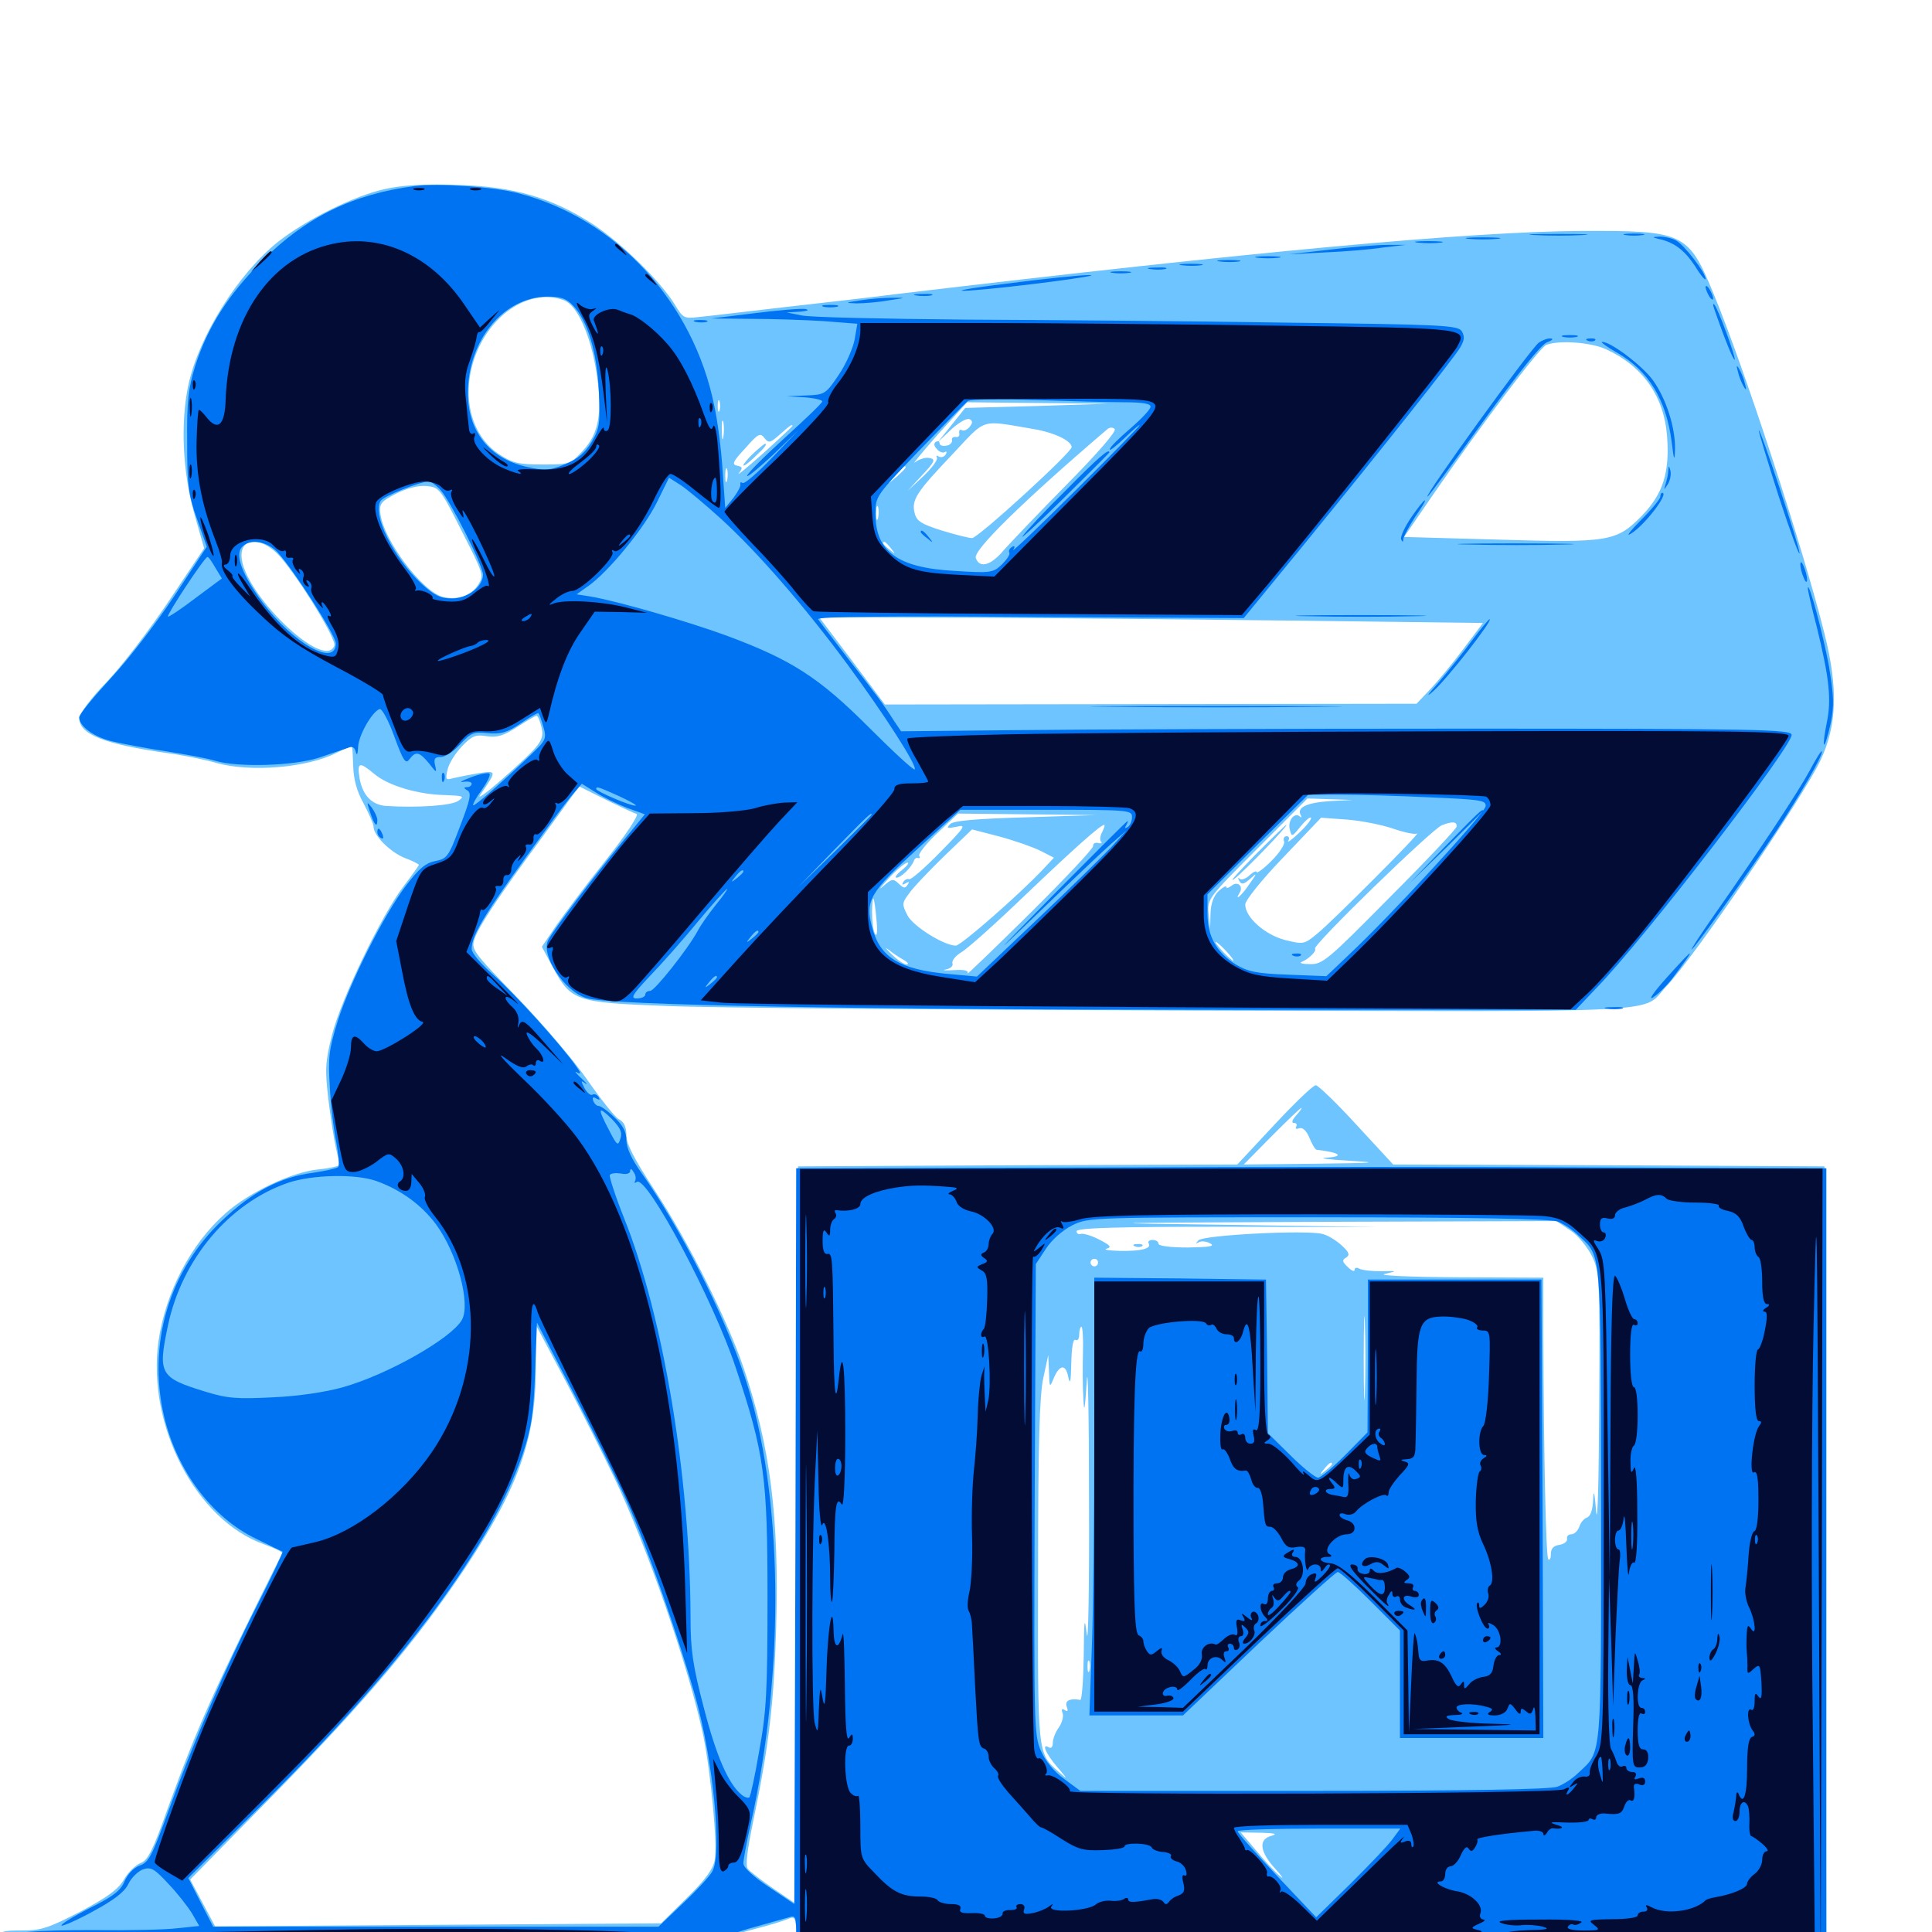 <svg xmlns="http://www.w3.org/2000/svg" viewBox="0 -1000 1000 1000">
	<path fill="#6dc4ff" d="M199.219 -902.148C183.203 -898.633 158.594 -886.328 144.141 -875C123.242 -858.398 102.93 -825.977 97.461 -800.586C93.359 -780.859 94.531 -756.055 100.391 -734.766L105.664 -716.211L87.5 -689.062C77.539 -674.219 63.086 -655.273 55.273 -647.07C47.266 -638.867 41.016 -630.469 41.016 -628.32C41.016 -619.922 53.711 -614.844 86.914 -610.156C95.508 -608.984 106.836 -606.641 112.109 -605.078C129.492 -600.195 158.984 -602.539 174.219 -610.352C178.125 -612.305 181.836 -614.062 182.031 -614.062C182.422 -614.062 182.617 -609.375 182.812 -603.711C183.008 -596.68 184.57 -590.625 188.281 -583.984C191.016 -578.711 193.359 -573.438 193.359 -572.07C193.359 -567.578 201.758 -559.18 209.18 -556.055C213.477 -554.492 216.797 -552.734 216.797 -552.344C216.797 -551.953 213.281 -547.07 208.984 -541.406C197.461 -526.367 176.562 -482.812 171.875 -464.453C168.359 -450.391 168.164 -446.68 169.922 -431.25C171.094 -421.68 172.852 -410.352 173.828 -406.055C174.805 -401.758 175.781 -397.656 175.781 -397.07C175.781 -396.484 170.898 -395.312 164.844 -394.727C150.977 -393.359 128.906 -382.812 116.797 -372.07C98.633 -356.055 85.742 -331.055 82.031 -305.859C75.977 -262.109 101.367 -213.086 136.914 -200.586C142.188 -198.633 146.289 -196.68 146.094 -196.094C109.961 -123.828 102.148 -106.055 86.719 -63.672C79.297 -42.578 76.562 -37.109 72.852 -35.742C70.312 -34.766 66.406 -31.055 64.258 -27.344C61.328 -22.07 55.469 -17.969 41.602 -10.547C25.195 -2.148 21.484 -0.781 11.523 -0.781C1.172 -0.781 0 -0.391 0 3.125C0 7.031 0.586 7.031 186.133 6.641C324.023 6.25 373.242 5.469 375.195 3.711C376.758 2.539 383.594 0.195 390.625 -1.562C397.656 -3.32 405.273 -5.664 407.617 -6.641C411.719 -8.398 411.914 -8.008 412.5 4.688L413.086 17.773L679.297 18.359L945.312 18.75L944.922 -188.672L944.336 -396.289L832.812 -396.875L721.094 -397.266L702.148 -417.773C691.797 -429.102 682.227 -438.281 681.055 -438.281C679.688 -438.281 670.117 -429.102 659.57 -417.773L640.43 -397.266L526.758 -396.875L413.086 -396.289L412.5 -205.273L412.109 -14.453L400.586 -22.266C394.336 -26.562 388.281 -31.25 387.109 -32.617C385.742 -34.18 386.719 -41.992 389.844 -57.227C398.047 -96.68 400.586 -118.164 401.758 -158.008C403.32 -214.258 398.828 -250.781 384.766 -292.383C376.172 -317.383 356.445 -357.031 339.062 -383.594C328.516 -399.609 324.219 -407.812 324.219 -412.305C324.219 -416.602 323.047 -419.336 320.312 -420.703C318.359 -421.68 311.133 -430.859 304.297 -440.625C297.461 -450.586 281.055 -469.922 267.773 -483.594C244.336 -507.812 243.75 -508.594 245.703 -514.258C248.047 -520.898 258.203 -536.133 278.906 -564.258C286.719 -575 294.727 -585.938 296.484 -588.477L299.805 -592.969L313.477 -586.133C321.094 -582.422 328.125 -579.102 329.492 -578.711C330.859 -578.32 324.219 -568.164 313.672 -554.883C303.516 -542.188 291.992 -526.758 287.891 -520.898L280.469 -509.961L286.328 -499.023C295.703 -481.836 298.047 -481.055 345.312 -479.297C367.578 -478.32 489.062 -477.344 615.234 -476.953C870.312 -476.367 849.219 -475.195 862.5 -489.453C877.344 -505.078 932.617 -586.328 942.188 -606.25C950.781 -624.414 951.562 -643.359 944.336 -672.07C933.398 -716.016 902.93 -809.375 886.914 -848.047C873.828 -879.688 871.484 -880.664 818.359 -880.469C760.156 -880.078 648.242 -869.727 462.891 -847.656C449.414 -845.898 423.047 -842.969 404.297 -840.82C385.547 -838.672 366.406 -836.328 361.914 -835.938C354.102 -834.961 353.516 -835.352 349.414 -842.188C341.992 -854.297 322.07 -873.828 307.422 -883.594C285.938 -897.656 266.016 -903.516 236.328 -904.297C219.727 -904.883 207.812 -904.102 199.219 -902.148ZM291.992 -844.531C298.828 -841.992 305.859 -826.172 308.789 -806.836C311.914 -786.328 309.961 -775.586 301.758 -766.797C295.312 -759.766 294.922 -759.57 280.859 -759.57C268.359 -759.57 265.234 -760.352 258.398 -764.844C243.555 -774.609 238.477 -795.508 246.094 -816.016C254.492 -838.281 275 -850.977 291.992 -844.531ZM831.055 -819.336C850.391 -810.547 861.328 -794.922 862.891 -774.023C864.258 -755.273 860.742 -744.336 849.805 -733.008C836.719 -719.727 833.008 -718.945 775.195 -720.703L726.758 -722.07L741.602 -743.75C767.383 -781.055 796.875 -820.117 800.391 -821.484C806.836 -824.023 823.242 -822.852 831.055 -819.336ZM372.461 -787.5C371.875 -786.133 371.484 -787.109 371.484 -789.844C371.484 -792.578 371.875 -793.555 372.461 -792.383C372.852 -791.016 372.852 -788.672 372.461 -787.5ZM536.328 -789.844L499.609 -788.867L492.578 -780.078L485.547 -771.289L492.578 -777.93C496.484 -781.445 500.586 -783.789 501.953 -783.008C503.516 -782.031 503.516 -781.055 501.758 -778.906C500.586 -777.539 498.828 -776.758 497.852 -777.344C496.875 -777.93 496.289 -777.344 496.484 -775.781C496.875 -774.414 495.898 -773.438 494.727 -773.828C493.359 -774.023 492.383 -773.242 492.773 -772.07C492.969 -770.898 491.602 -769.531 489.844 -769.336C487.891 -768.945 486.328 -769.531 486.328 -770.508C486.328 -771.68 485.547 -771.875 484.375 -771.289C483.203 -770.508 483.398 -769.141 484.961 -767.578C486.133 -766.016 488.086 -765.43 489.062 -766.016C490.039 -766.602 490.234 -766.016 489.453 -764.648C488.672 -763.477 487.109 -763.086 485.938 -763.672C484.766 -764.453 484.375 -764.258 484.961 -763.086C485.547 -762.109 482.422 -757.812 477.93 -753.516L469.727 -745.898L477.344 -754.102C483.789 -760.938 484.375 -762.305 481.25 -762.891C479.102 -763.477 475.781 -762.305 473.633 -760.742C471.68 -758.984 476.758 -765.234 485.156 -774.805L500.586 -791.797L536.914 -791.406L573.242 -791.016ZM589.258 -790.625C590.039 -791.211 588.867 -791.797 586.719 -791.602C584.57 -791.602 583.984 -791.016 585.547 -790.43C586.914 -789.844 588.672 -790.039 589.258 -790.625ZM374.414 -773.828C374.023 -771.289 373.633 -772.852 373.633 -777.148C373.438 -781.445 373.828 -783.398 374.414 -781.641C374.805 -779.688 374.805 -776.172 374.414 -773.828ZM534.961 -777.93C545.508 -776.172 554.688 -771.875 554.688 -768.555C554.688 -765.82 506.25 -721.484 503.125 -721.484C501.562 -721.484 494.531 -723.242 487.5 -725.391C476.953 -728.711 474.414 -730.273 473.438 -734.375C471.68 -741.211 474.219 -745.117 492.969 -764.844C510.938 -783.984 507.031 -782.617 534.961 -777.93ZM410.156 -779.492C410.156 -779.297 403.32 -772.852 395.117 -765.43C386.719 -758.008 381.055 -753.32 382.422 -755.078C384.57 -757.812 384.375 -758.398 381.445 -758.984C378.711 -759.57 379.297 -761.133 385.742 -767.969C392.383 -775.586 393.555 -776.172 395.703 -773.242C397.852 -770.508 398.633 -770.703 403.516 -775C408.984 -779.883 410.156 -780.664 410.156 -779.492ZM552.344 -749.414C537.695 -734.57 523.047 -719.141 519.531 -715.234C512.891 -707.227 507.031 -705.664 505.078 -711.133C503.516 -715.039 528.906 -740.039 573.242 -777.93C574.414 -778.906 575.977 -778.906 576.953 -777.93C578.125 -776.953 568.359 -765.625 552.344 -749.414ZM376.367 -751.367C375.781 -749.414 375.391 -750.586 375.391 -753.711C375.391 -757.031 375.781 -758.398 376.367 -757.227C376.758 -755.859 376.758 -753.125 376.367 -751.367ZM468.75 -758.008C468.75 -757.617 466.797 -755.664 464.453 -753.516L459.961 -749.805L463.672 -754.297C467.188 -758.398 468.75 -759.57 468.75 -758.008ZM239.062 -725C250.391 -702.734 250.586 -702.148 247.461 -697.266C243.75 -691.602 236.719 -689.258 229.297 -691.016C218.555 -693.75 198.438 -720.508 196.875 -734.18C196.289 -739.453 197.266 -740.43 205.078 -744.531C210.547 -747.266 216.602 -748.828 220.703 -748.438C227.344 -747.852 227.93 -747.07 239.062 -725ZM454.492 -731.836C453.906 -729.883 453.516 -731.055 453.516 -734.18C453.516 -737.5 453.906 -738.867 454.492 -737.695C454.883 -736.328 454.883 -733.594 454.492 -731.836ZM456.445 -723.047C457.031 -724.414 456.836 -726.172 456.25 -726.758C455.664 -727.539 455.078 -726.367 455.273 -724.219C455.273 -722.07 455.859 -721.484 456.445 -723.047ZM145.312 -711.523C156.055 -698.828 174.219 -668.945 173.047 -665.82C167.969 -652.148 125 -693.75 125 -712.5C125 -722.461 136.328 -721.875 145.312 -711.523ZM461.133 -716.211C463.672 -713.086 463.477 -712.891 460.547 -715.43C457.227 -717.969 456.25 -719.531 457.812 -719.531C458.203 -719.531 459.766 -717.969 461.133 -716.211ZM675.195 -678.711L767.578 -677.539L757.422 -664.062C751.758 -656.445 743.945 -647.07 740.234 -643.164L733.203 -635.742L595.508 -635.547L458.008 -635.352L441.016 -658.008L424.023 -680.469L503.516 -680.273C547.266 -680.078 624.609 -679.297 675.195 -678.711ZM280.273 -623.633C281.836 -616.797 280.273 -614.648 258.789 -595.703C251.367 -589.258 246.68 -585.938 248.633 -588.672C257.227 -601.172 257.227 -601.172 247.852 -599.805C243.164 -599.023 237.305 -597.852 234.766 -597.266C230.664 -596.094 230.469 -596.484 231.641 -601.562C232.227 -604.688 235.742 -610.156 239.062 -613.672C244.336 -619.141 246.094 -619.922 251.953 -618.945C257.422 -618.164 260.547 -619.141 267.578 -623.633C272.461 -626.758 276.953 -629.492 277.734 -629.492C278.32 -629.688 279.492 -626.953 280.273 -623.633ZM193.75 -599.414C200.781 -593.359 216.602 -588.672 230.469 -588.477C239.844 -588.086 240.625 -587.891 237.305 -585.547C233.984 -583.008 216.406 -581.836 200.195 -582.812C192.578 -583.203 187.695 -588.281 186.133 -597.07C184.766 -605.664 185.938 -605.859 193.75 -599.414ZM688.477 -585.352C676.367 -584.57 671.094 -582.031 673.242 -578.125C673.828 -576.953 673.828 -576.562 672.852 -577.344C670.117 -579.883 666.406 -575.195 667.578 -570.703C668.555 -566.602 668.75 -566.797 673.047 -572.07C675.586 -575.195 677.93 -577.344 678.516 -576.758C679.102 -576.172 676.367 -572.656 672.461 -568.945C668.555 -565.234 666.016 -563.477 666.797 -564.844C667.578 -566.016 667.188 -567.188 666.016 -567.188C664.648 -567.188 664.062 -566.016 664.648 -564.453C665.234 -563.086 662.305 -558.594 658.008 -554.297C653.906 -550.195 650.391 -547.656 650.391 -548.633C650.391 -549.414 648.828 -548.828 646.875 -547.07C644.922 -545.117 642.578 -544.336 641.602 -545.117C640.82 -546.094 640.625 -545.508 641.406 -544.141C642.578 -541.992 643.75 -542.188 647.07 -545.117C650.781 -548.438 650.781 -548.242 646.68 -542.383C642.773 -536.523 638.672 -533.008 641.602 -537.891C643.75 -541.211 640.625 -544.141 637.5 -541.602C635.938 -540.43 634.766 -540.039 634.766 -540.82C634.766 -541.797 633.008 -540.82 630.859 -538.867C628.32 -536.523 626.758 -532.617 626.562 -527.344L626.367 -519.336L625.586 -526.953C624.805 -534.57 625.195 -535.156 650.781 -560.742L676.758 -586.719L688.477 -586.328L700.195 -585.938ZM733.984 -585.352C735.742 -585.938 734.18 -586.328 730.469 -586.328C726.758 -586.328 725.195 -585.938 727.148 -585.352C728.906 -584.961 732.031 -584.961 733.984 -585.352ZM758.398 -585.352C759.57 -585.938 758.203 -586.328 754.883 -586.328C751.758 -586.328 750.586 -585.938 752.539 -585.352C754.297 -584.961 757.031 -584.961 758.398 -585.352ZM530.859 -576.953C504.297 -576.172 493.555 -575.195 491.797 -573.438C489.648 -571.289 490.234 -571.094 495.117 -572.07C500.391 -573.438 499.609 -572.07 486.523 -558.789C478.516 -550.586 471.289 -544.336 470.508 -544.922C469.727 -545.312 468.359 -544.727 467.578 -543.555C466.602 -541.992 466.992 -541.797 468.75 -542.773C470.508 -543.945 470.898 -543.555 469.727 -541.992C468.555 -540.039 467.578 -540.234 465.234 -542.578C462.305 -545.312 461.719 -545.312 457.031 -541.211C454.297 -538.867 455.664 -540.625 459.961 -545.312C464.062 -549.805 468.555 -553.516 469.727 -553.516C470.703 -553.516 469.531 -551.758 466.797 -549.609C464.062 -547.461 462.891 -545.703 464.062 -545.703C466.406 -545.703 471.875 -551.172 473.047 -554.492C473.438 -555.664 474.414 -556.25 475.195 -555.859C476.172 -555.664 476.367 -556.25 475.781 -557.031C475.195 -558.008 479.492 -563.477 485.352 -568.945L495.898 -578.906L531.641 -578.516L567.383 -578.125ZM580.664 -577.539C581.836 -578.125 580.859 -578.516 578.125 -578.516C575.391 -578.516 574.414 -578.125 575.781 -577.539C576.953 -577.148 579.297 -577.148 580.664 -577.539ZM721.094 -571.094C726.758 -569.141 732.227 -567.969 733.398 -568.555C736.719 -570.312 689.062 -522.461 681.641 -516.602C675 -511.133 674.609 -511.133 665.039 -513.477C654.688 -516.211 644.531 -525.195 644.531 -531.836C644.531 -533.984 653.32 -544.922 664.258 -556.25L683.789 -576.758L697.266 -575.781C704.688 -575.195 715.43 -573.047 721.094 -571.094ZM753.906 -572.07C753.711 -570.898 738.281 -554.492 719.336 -535.547C687.109 -502.93 684.57 -500.781 677.93 -500.977C674.023 -500.977 672.266 -501.562 673.828 -502.148C677.539 -503.711 681.641 -507.812 680.664 -508.984C679.102 -510.547 741.211 -570.898 746.289 -572.852C751.758 -575 754.297 -574.805 753.906 -572.07ZM570.508 -569.336C569.336 -567.383 569.141 -565.039 569.922 -564.258C570.703 -563.672 569.922 -563.281 568.359 -563.672C566.797 -564.062 565.625 -563.281 565.82 -562.109C566.016 -560.938 551.172 -545.117 532.812 -526.953C514.453 -508.789 500 -494.922 500.781 -496.094C501.562 -497.656 499.219 -498.242 493.555 -497.852C489.062 -497.656 487.305 -497.656 489.648 -498.242C491.992 -498.633 493.555 -500.195 492.969 -501.367C492.578 -502.734 494.531 -505.273 497.461 -507.031C500.586 -508.789 515.234 -521.875 530.273 -536.328C556.641 -561.523 569.727 -573.047 571.484 -573.047C572.07 -573.047 571.484 -571.484 570.508 -569.336ZM538.672 -559.57L545.508 -556.055L539.844 -550C528.32 -537.695 497.461 -510.547 494.727 -510.547C488.672 -510.547 472.656 -520.508 469.727 -526.172C466.797 -531.836 466.797 -532.617 470.508 -537.5C472.461 -540.43 480.664 -549.023 488.672 -556.836L503.125 -570.703L517.383 -566.992C525.391 -564.844 534.766 -561.523 538.672 -559.57ZM453.711 -523.438C454.297 -517.578 453.906 -515.039 452.93 -516.602C451.953 -518.164 451.367 -523.242 451.367 -528.125C451.562 -538.477 452.539 -536.719 453.711 -523.438ZM467.773 -503.125C469.922 -501.953 470.508 -500.781 469.336 -500.781C467.969 -500.781 464.453 -503.125 461.328 -506.25C458.398 -509.18 457.617 -510.156 459.961 -508.398C462.109 -506.641 465.625 -504.297 467.773 -503.125ZM634.766 -507.617C637.305 -504.883 638.867 -502.734 638.281 -502.734C637.891 -502.734 635.352 -504.883 632.812 -507.617C630.273 -510.352 628.711 -512.5 629.297 -512.5C629.688 -512.5 632.227 -510.352 634.766 -507.617ZM477.93 -499.609C478.711 -500.195 477.539 -500.781 475.391 -500.586C473.242 -500.586 472.656 -500 474.219 -499.414C475.586 -498.828 477.344 -499.023 477.93 -499.609ZM665.625 -497.461C668.555 -497.852 666.016 -498.242 660.156 -498.242C654.297 -498.242 651.758 -497.852 654.883 -497.461C657.812 -497.07 662.5 -497.07 665.625 -497.461ZM670.898 -422.656C668.75 -420.312 668.359 -418.75 669.727 -418.75C671.094 -418.75 671.484 -417.969 670.898 -416.797C670.312 -415.82 670.898 -415.43 672.461 -416.016C674.219 -416.602 676.172 -414.844 677.734 -411.133C679.102 -407.812 680.664 -405.078 681.445 -404.883C693.555 -403.516 696.289 -401.367 686.328 -400.781C682.227 -400.586 687.5 -399.805 698.242 -399.219C714.844 -398.242 712.305 -398.047 680.664 -397.656L643.75 -397.266L658.203 -411.914C666.211 -419.922 673.047 -426.562 673.633 -426.562C674.023 -426.562 672.852 -424.805 670.898 -422.656ZM812.891 -363.086C816.797 -360.547 821.68 -354.492 824.023 -349.805C827.93 -341.602 828.125 -338.867 827.734 -272.07C827.539 -233.984 826.953 -209.57 826.172 -217.578C825.391 -227.539 824.805 -229.492 824.609 -223.828C824.414 -218.555 823.242 -215.039 821.289 -214.453C819.727 -213.867 817.969 -211.719 817.383 -209.57C816.602 -207.617 814.844 -205.859 813.281 -205.859C811.719 -205.859 810.742 -204.688 811.133 -203.516C811.328 -202.148 809.57 -200.781 807.227 -200.391C804.102 -200 802.734 -198.438 802.734 -195.703C802.734 -193.359 802.148 -192.188 801.367 -192.969C800.195 -194.141 799.023 -245.898 798.828 -309.961V-338.672L754.492 -338.867C727.93 -339.062 712.695 -339.844 716.797 -340.625C723.438 -342.188 723.438 -342.188 714.844 -341.992C709.961 -341.992 704.883 -342.578 703.516 -343.359C702.148 -344.141 701.172 -343.75 701.172 -342.773C701.172 -341.602 699.609 -342.188 697.656 -344.141C694.727 -346.875 694.531 -347.852 696.68 -349.023C698.828 -350.391 698.438 -351.758 694.336 -355.469C691.602 -358.008 687.109 -360.742 684.375 -361.328C675.781 -363.477 622.852 -360.742 620.312 -358.008C618.75 -356.25 618.75 -356.055 620.508 -357.031C621.875 -357.812 624.609 -357.422 626.367 -356.445C629.102 -354.883 625.977 -354.492 614.844 -354.297C605.859 -354.297 599.609 -355.078 599.609 -356.25C599.609 -357.422 598.242 -358.203 596.484 -358.203C594.922 -358.203 593.945 -357.422 594.531 -356.445C596.289 -353.711 590.625 -352.344 579.492 -352.539C573.828 -352.734 570.898 -353.125 572.852 -353.711C575.586 -354.492 574.609 -355.469 568.945 -358.398C564.844 -360.547 560.547 -361.719 559.375 -361.328C558.203 -360.938 557.227 -361.523 557.227 -362.695C557.227 -364.453 577.734 -365.039 635.547 -365.039L713.867 -364.844L636.719 -366.016C562.5 -366.992 564.258 -366.992 682.617 -367.578L805.664 -367.969ZM636.133 -355.078C636.914 -355.664 635.742 -356.25 633.594 -356.055C631.445 -356.055 630.859 -355.469 632.422 -354.883C633.789 -354.297 635.547 -354.492 636.133 -355.078ZM575.586 -349.219C576.367 -349.805 575.195 -350.391 573.047 -350.195C570.898 -350.195 570.312 -349.609 571.875 -349.023C573.242 -348.438 575 -348.633 575.586 -349.219ZM591.211 -349.219C591.992 -349.805 590.82 -350.391 588.672 -350.195C586.523 -350.195 585.938 -349.609 587.5 -349.023C588.867 -348.438 590.625 -348.633 591.211 -349.219ZM568.359 -346.484C568.359 -345.508 567.578 -344.531 566.406 -344.531C565.43 -344.531 564.453 -345.508 564.453 -346.484C564.453 -347.656 565.43 -348.438 566.406 -348.438C567.578 -348.438 568.359 -347.656 568.359 -346.484ZM603.125 -339.258C604.883 -339.844 603.32 -340.234 599.609 -340.234C595.898 -340.234 594.336 -339.844 596.289 -339.258C598.047 -338.867 601.172 -338.867 603.125 -339.258ZM627.539 -339.258C628.711 -339.844 627.344 -340.234 624.023 -340.234C620.898 -340.234 619.727 -339.844 621.68 -339.258C623.438 -338.867 626.172 -338.867 627.539 -339.258ZM654.883 -339.258C656.055 -339.844 654.688 -340.234 651.367 -340.234C648.242 -340.234 647.07 -339.844 649.023 -339.258C650.781 -338.867 653.516 -338.867 654.883 -339.258ZM706.445 -279.688C706.25 -269.727 705.859 -277.344 705.859 -296.68C705.859 -316.016 706.25 -324.219 706.445 -314.844C706.836 -305.469 706.836 -289.648 706.445 -279.688ZM317.578 -235.938C334.766 -200.195 356.836 -136.133 364.062 -101.367C367.969 -82.227 371.484 -44.727 369.922 -37.109C369.141 -32.617 364.844 -26.758 355.469 -17.578L342.188 -4.492L226.758 -3.711L111.328 -2.93L104.883 -15.039L98.438 -27.148L142.578 -72.07C189.258 -119.727 216.406 -151.758 240.82 -188.477C268.164 -229.688 277.344 -255.273 277.344 -291.797V-314.258L292.383 -285.938C300.586 -270.312 311.914 -247.852 317.578 -235.938ZM560.547 -300.195C560.352 -292.773 560.352 -282.031 560.742 -276.172C561.133 -267.969 561.523 -269.922 562.5 -284.961C563.086 -295.703 563.672 -267.969 563.672 -223.438C563.867 -178.906 563.281 -147.656 562.5 -154.102C561.328 -163.867 561.133 -162.109 560.938 -142.969C560.742 -130.273 559.961 -120.117 559.18 -120.117C553.711 -121.094 550.977 -119.727 552.148 -116.602C552.93 -114.453 552.734 -113.867 551.172 -114.844C549.609 -115.82 549.219 -115.234 550 -113.281C550.586 -111.719 549.805 -108.398 548.047 -105.859C546.289 -103.516 544.922 -99.805 544.922 -97.852C544.922 -95.898 544.141 -94.922 542.969 -95.508C538.867 -98.047 541.211 -92.383 547.266 -85.352C552.93 -78.711 552.93 -78.516 548.047 -82.812C536.914 -92.773 537.109 -90.625 537.305 -186.719C537.305 -253.516 538.086 -278.125 540.039 -286.914L542.578 -298.633L542.969 -289.844C543.164 -282.031 543.359 -281.641 545.117 -285.938C548.242 -293.75 551.562 -294.336 552.93 -287.305C553.906 -282.812 554.297 -284.961 554.492 -294.336C554.688 -302.734 555.469 -307.227 556.641 -306.445C557.812 -305.859 558.594 -307.031 558.594 -309.18C558.594 -311.523 559.18 -313.281 559.766 -313.281C560.352 -313.281 560.742 -307.422 560.547 -300.195ZM689.453 -242.188C689.453 -241.797 687.891 -240.234 686.133 -238.867C683.008 -236.328 682.812 -236.523 685.352 -239.648C687.891 -242.773 689.453 -243.75 689.453 -242.188ZM563.867 -135.156C563.281 -133.789 562.891 -134.766 562.891 -137.5C562.891 -140.234 563.281 -141.211 563.867 -140.039C564.258 -138.672 564.258 -136.328 563.867 -135.156ZM658.203 -49.805C651.172 -48.047 651.953 -41.602 660.156 -32.617C663.867 -28.516 664.844 -26.953 662.305 -29.102C659.766 -31.25 654.297 -37.109 650 -42.383L642.188 -51.562L652.734 -51.367C659.766 -51.172 661.523 -50.781 658.203 -49.805ZM390.039 -765.43C387.109 -762.695 384.766 -759.766 384.766 -759.18C384.766 -758.398 387.5 -760.352 390.625 -763.477C396.094 -768.555 397.266 -770.312 395.898 -770.312C395.703 -770.312 392.969 -768.164 390.039 -765.43ZM649.414 -557.227C640.82 -548.438 635.938 -542.969 638.672 -544.922C643.945 -548.828 667.188 -573.047 665.82 -573.047C665.43 -573.047 658.008 -565.82 649.414 -557.227ZM587.5 -354.883C585.938 -355.469 586.523 -356.055 588.672 -356.055C590.82 -356.25 591.992 -355.664 591.211 -355.078C590.625 -354.492 588.867 -354.297 587.5 -354.883Z"/>
	<path fill="#0073f3" d="M214.844 -903.711C182.617 -899.609 158.203 -887.5 135.742 -865.039C118.164 -847.461 107.422 -830.664 100.977 -810.352C97.461 -799.023 96.68 -792.383 96.875 -771.289C96.875 -749.219 97.461 -743.945 101.953 -731.445L107.031 -716.992L90.43 -691.797C81.25 -677.93 66.406 -658.594 57.422 -649.023C48.438 -639.258 41.016 -630.273 41.016 -628.711C41.016 -624.023 48.828 -618.359 58.398 -616.211C63.281 -615.039 75.781 -612.695 85.938 -611.133C96.094 -609.57 107.617 -607.422 111.328 -606.25C122.656 -602.734 151.758 -603.516 165.039 -607.812C171.484 -609.961 178.125 -612.305 180.078 -612.891C182.227 -613.867 183.594 -613.281 184.18 -610.742C184.766 -608.594 185.156 -609.766 185.352 -613.281C185.547 -619.336 192.578 -631.641 196.484 -633.008C197.656 -633.398 201.172 -626.953 204.102 -618.75C208.789 -606.055 209.961 -604.297 211.914 -607.031C215.234 -611.328 216.992 -610.938 222.07 -604.883C225.977 -599.805 226.172 -599.805 225.195 -603.906C224.414 -607.227 225 -608.203 228.32 -608.203C230.469 -608.203 234.961 -611.133 238.281 -614.844C243.75 -620.703 245.117 -621.289 252.539 -620.508C259.18 -619.922 262.305 -620.703 269.531 -625.586C274.219 -628.906 278.516 -631.25 278.711 -630.859C279.102 -630.469 280.273 -627.344 281.25 -623.828C283.008 -617.773 282.617 -616.797 274.805 -609.375C258.594 -593.945 245.703 -582.617 244.922 -583.203C244.531 -583.594 246.484 -587.305 249.414 -591.211C252.148 -595.117 254.102 -599.023 253.32 -599.609C252.734 -600.195 248.438 -599.414 243.75 -597.656C239.062 -595.898 237.305 -594.922 239.844 -595.312C242.188 -595.703 244.141 -595.312 244.141 -594.336C244.141 -593.359 242.969 -592.578 241.797 -592.578C239.844 -592.578 240.039 -591.992 241.992 -590.82C244.141 -589.453 243.359 -585.938 238.086 -572.266C232.227 -556.641 231.445 -555.469 225.195 -554.297C220.312 -553.32 216.797 -550.391 210.156 -541.602C198.633 -526.367 181.25 -491.797 174.805 -471.484C170.312 -457.031 169.727 -452.539 170.703 -437.891C171.094 -428.516 172.656 -415.625 174.023 -408.984C175.195 -402.539 175.781 -396.68 175 -395.898C174.414 -395.312 168.555 -393.945 162.109 -392.969C145.117 -390.82 130.469 -383.008 115.039 -368.359C87.5 -342.383 76.172 -304.297 84.961 -266.797C91.602 -238.672 109.766 -214.453 132.617 -203.516C139.648 -200 145.898 -197.07 146.289 -196.875C146.484 -196.484 140.82 -184.18 133.203 -169.336C116.602 -136.719 99.414 -96.68 86.914 -61.914C78.711 -39.453 76.953 -35.938 72.266 -34.375C69.141 -33.203 66.016 -29.883 64.453 -26.172C62.5 -21.484 58.594 -18.359 46.289 -12.305C37.891 -8.008 31.25 -3.906 31.836 -3.32C32.422 -2.93 39.844 -6.055 48.242 -10.742C58.789 -16.406 64.453 -20.703 66.406 -24.805C67.969 -28.125 71.484 -31.445 74.023 -32.422C78.125 -33.789 79.883 -32.812 87.109 -25C91.797 -20.117 97.266 -13.086 99.414 -9.57L103.125 -3.125L91.797 -1.953C85.547 -1.172 66.992 -0.781 50.586 -0.977C20.117 -1.172 0 0.391 0 3.125C0 7.812 367.578 8.398 373.242 3.711C374.805 2.539 382.422 -0.391 390.43 -2.539C398.242 -4.688 406.25 -7.031 408.398 -7.617C411.719 -8.789 412.109 -7.812 412.109 0.977C412.109 6.25 412.695 11.914 413.281 13.672C414.453 16.406 439.648 16.797 679.883 16.797H945.312V-189.258V-395.312L833.398 -395.703C772.07 -396.094 651.953 -396.094 566.992 -395.703L412.109 -395.312L411.719 -204.883L411.133 -14.453L398.047 -23.242C390.039 -28.516 384.766 -33.398 384.766 -35.547C384.766 -37.305 386.523 -46.875 388.672 -56.445C406.641 -136.914 405.273 -227.734 385.547 -287.109C374.414 -320.703 351.758 -365.039 331.836 -393.164C326.953 -400 324.219 -405.859 324.219 -409.766C324.219 -414.062 322.461 -417.578 317.969 -421.68C314.648 -425 310.938 -427.539 309.961 -427.539C308.789 -427.539 307.617 -428.711 307.031 -430.273C306.445 -432.031 307.031 -432.422 308.594 -431.445C310.352 -430.469 310.742 -430.664 309.766 -432.227C308.984 -433.398 307.617 -433.984 306.641 -433.398C305.664 -432.812 303.906 -434.375 302.539 -436.719C300.586 -440.625 300.586 -441.016 302.93 -439.258C304.492 -438.281 303.516 -439.453 300.781 -441.992C298.047 -444.531 297.07 -445.898 298.633 -444.922C300.781 -443.75 300.781 -444.531 298.242 -448.047C290.625 -458.984 266.016 -486.133 255.664 -495.117C249.023 -500.977 244.141 -506.641 244.141 -508.789C244.141 -516.406 251.172 -527.734 282.812 -570.898C288.672 -579.102 295.312 -587.695 297.461 -590.039L301.172 -594.336L308.398 -589.844C312.305 -587.305 319.531 -583.789 324.609 -581.836L333.789 -578.516L321.484 -563.477C306.445 -545.117 286.523 -518.75 283.789 -513.477C279.688 -505.859 291.992 -486.914 303.516 -483.398C314.844 -479.688 447.07 -477.344 631.445 -477.344H815.625L826.367 -488.672C850.977 -513.867 928.32 -614.453 927.344 -619.727C926.758 -622.461 910.156 -622.852 755.859 -622.852C661.914 -622.852 558.203 -622.461 525.586 -622.07L466.406 -621.484L462.695 -626.953C457.617 -634.961 453.906 -640.039 438.281 -659.961C430.859 -669.727 424.023 -678.516 423.438 -679.492C422.656 -680.859 462.305 -681.25 533.008 -680.664L643.75 -680.078L673.047 -715.82C716.211 -768.75 751.953 -813.867 755.664 -819.922C758.008 -823.828 758.203 -825.781 756.641 -828.516C754.688 -831.641 747.07 -832.031 665.82 -833.008C616.992 -833.789 542.383 -834.375 500 -834.57C457.617 -834.961 419.336 -835.742 415.039 -836.719L407.227 -838.281L414.062 -838.672C417.969 -839.062 419.141 -839.453 416.992 -840.039C414.844 -840.43 402.93 -839.453 390.625 -837.891L368.164 -835.156L388.672 -834.961C400 -834.961 416.992 -834.375 426.367 -833.789L443.75 -832.422L442.383 -824.414C441.602 -819.922 437.891 -811.523 434.18 -806.055C427.344 -795.898 426.953 -795.703 417.188 -795.312L407.227 -794.922L416.602 -794.336C421.68 -793.945 425.781 -792.969 425.586 -792.188C425.586 -791.406 416.797 -783.008 406.055 -773.242C395.508 -763.672 386.719 -754.883 386.719 -753.711C386.719 -752.734 392.578 -757.617 400 -764.453L413.086 -777.148L399.609 -763.086C392.188 -755.273 385.352 -749.414 384.375 -750C383.398 -750.586 383.008 -750.391 383.203 -749.414C383.594 -748.438 381.836 -745.312 379.688 -742.383L375.391 -737.109L374.023 -756.25C373.438 -766.602 371.484 -781.836 369.727 -789.844C358.984 -843.555 318.75 -887.109 268.164 -900C255.664 -903.32 226.367 -905.273 214.844 -903.711ZM296.68 -841.797C304.102 -833.984 308.984 -817.773 309.961 -797.656C310.742 -780.859 310.352 -778.32 306.25 -771.289C302.93 -765.82 299.219 -762.5 292.578 -759.766C284.375 -756.445 282.227 -756.25 272.461 -758.398C253.32 -762.695 242.188 -776.758 242.188 -796.484C242.188 -823.828 260.547 -846.289 283.398 -846.484C290.234 -846.484 293.164 -845.508 296.68 -841.797ZM581.445 -791.797C591.602 -791.797 595.703 -791.016 595.508 -789.453C595.508 -788.086 590.625 -783.008 584.961 -778.125C579.297 -773.242 574.414 -768.555 574.414 -767.383C574.219 -766.406 577.734 -769.141 582.031 -773.242C586.328 -777.344 589.844 -780.469 589.844 -779.883C589.844 -779.492 574.805 -764.062 556.445 -745.898C537.891 -727.539 523.633 -713.867 524.414 -715.43C525.586 -717.188 525.195 -717.773 523.633 -716.797C522.461 -716.016 521.875 -714.648 522.461 -713.867C522.852 -712.891 521.094 -710.352 518.555 -707.812C514.062 -703.516 512.695 -703.32 494.336 -704.492C464.648 -706.055 453.125 -714.453 453.125 -734.18C453.125 -743.164 453.516 -743.555 475.977 -766.992C488.672 -780.078 499.805 -791.602 500.977 -792.383C501.953 -793.359 517.383 -793.555 534.961 -792.969C552.539 -792.383 573.438 -791.797 581.445 -791.797ZM373.438 -731.25C392.383 -713.867 416.016 -686.719 438.672 -656.055C457.812 -630.078 475 -603.32 473.438 -601.758C472.852 -601.172 462.109 -611.133 449.609 -623.633C423.828 -649.414 409.57 -658.594 375.781 -671.094C354.883 -678.711 319.531 -688.867 305.859 -691.211L298.438 -692.383L304.492 -696.68C314.844 -703.906 333.398 -726.562 340.039 -740.039L346.289 -752.734L352.148 -749.023C355.469 -746.875 365.039 -738.867 373.438 -731.25ZM227.93 -746.484C233.008 -741.016 250 -707.227 250 -702.539C250 -696.289 241.992 -690.234 233.984 -690.234C227.93 -690.234 224.805 -691.797 218.164 -697.852C203.711 -711.328 192.383 -733.984 197.07 -740.82C198.633 -743.164 216.992 -750.586 221.875 -750.781C223.047 -750.781 225.781 -748.828 227.93 -746.484ZM143.555 -714.258C151.758 -705.469 173.828 -671.094 173.828 -666.992C173.828 -654.492 151.562 -666.992 135.547 -688.672C125.391 -702.539 121.68 -712.5 125 -716.602C128.906 -721.289 137.891 -720.117 143.555 -714.258ZM111.523 -706.055L114.844 -700.586L101.172 -690.43C93.75 -684.766 87.305 -680.469 86.914 -680.859C86.133 -681.641 105.859 -711.719 107.422 -711.719C108.008 -711.719 109.766 -709.18 111.523 -706.055ZM320.508 -587.891C326.367 -585.156 330.078 -583.008 328.906 -583.008C326.172 -582.812 308.594 -590.43 308.594 -591.602C308.594 -593.164 309.57 -592.773 320.508 -587.891ZM739.844 -587.305C766.992 -586.133 769.336 -585.742 768.945 -582.617C768.359 -578.906 720.312 -526.562 698.438 -506.055L686.523 -494.727L666.797 -495.508C650.391 -496.094 645.898 -497.07 639.648 -500.781C629.688 -507.031 625 -515.234 625 -527.148V-537.109L650.977 -562.891L677.148 -588.672H693.75C702.93 -588.672 723.633 -588.086 739.844 -587.305ZM585.938 -577.148C585.938 -575 584.961 -572.656 583.594 -571.875C582.227 -571.094 582.031 -571.289 582.812 -572.656C583.594 -574.023 583.984 -575 583.594 -575C583.203 -575 566.211 -558.008 545.898 -537.5C513.086 -504.102 512.109 -503.125 538.086 -528.125C554.297 -543.75 570.898 -559.57 575.195 -563.281L583.008 -570.117L575.195 -561.523C570.898 -557.031 553.516 -539.844 536.523 -523.828L505.664 -494.531L490.625 -495.898C465.43 -498.242 455.469 -504.492 451.367 -520.117C447.656 -533.789 450.391 -538.281 474.609 -560.352L497.07 -580.859H541.602C584.18 -580.859 585.938 -580.664 585.938 -577.148ZM451.172 -578.32C451.172 -578.125 442.578 -569.531 432.227 -559.375L413.086 -540.82L431.641 -559.961C448.828 -577.539 451.172 -579.883 451.172 -578.32ZM384.766 -548.828C384.766 -548.438 383.203 -546.875 381.445 -545.508C378.32 -542.969 378.125 -543.164 380.664 -546.289C383.203 -549.414 384.766 -550.391 384.766 -548.828ZM370.508 -531.641C366.797 -526.953 362.5 -520.898 361.133 -518.164C356.055 -508.789 338.867 -487.109 336.523 -487.109C335.156 -487.109 333.984 -486.328 333.984 -485.156C333.984 -484.18 332.031 -483.203 329.688 -483.203C326.172 -483.203 327.148 -484.961 336.133 -494.531C341.992 -500.586 353.32 -513.281 361.133 -522.852C368.945 -532.227 375.781 -539.844 376.367 -539.844C376.758 -539.844 374.219 -536.133 370.508 -531.641ZM392.578 -517.578C392.578 -517.188 391.016 -515.625 389.258 -514.258C386.133 -511.719 385.938 -511.914 388.477 -515.039C391.016 -518.164 392.578 -519.141 392.578 -517.578ZM371.094 -494.141C371.094 -493.75 369.531 -492.188 367.773 -490.82C364.648 -488.281 364.453 -488.477 366.992 -491.602C369.531 -494.727 371.094 -495.703 371.094 -494.141ZM321.094 -410.547C319.922 -406.641 319.336 -407.031 315.234 -415.039C309.18 -426.562 309.375 -427.93 316.602 -420.898C321.094 -416.211 322.266 -413.867 321.094 -410.547ZM328.711 -388.672C328.125 -387.695 328.516 -387.5 329.688 -388.281C334.961 -391.406 369.336 -326.953 380.859 -291.992C395.703 -247.656 397.266 -235.547 397.266 -172.656C397.266 -124.805 396.68 -113.672 392.969 -93.75C390.82 -81.055 388.477 -70.312 387.891 -69.727C387.305 -69.141 385.352 -69.727 383.789 -71.094C376.953 -76.758 370.703 -91.211 364.258 -116.211C358.594 -137.891 357.422 -145.898 357.422 -162.891C357.227 -235.156 343.359 -318.555 323.242 -368.945C318.555 -380.664 315.234 -391.016 315.625 -391.797C316.211 -392.773 318.75 -392.969 321.484 -392.578C324.219 -391.992 326.172 -392.578 326.172 -393.945C326.172 -395.312 326.953 -395.117 327.93 -393.359C329.102 -391.797 329.297 -389.844 328.711 -388.672ZM194.922 -388.672C207.422 -384.18 218.164 -376.367 225.586 -366.406C236.719 -351.367 243.75 -325 239.062 -316.797C233.594 -307.227 200.977 -288.672 177.734 -282.031C168.75 -279.492 154.688 -277.344 141.406 -276.758C122.852 -275.781 117.578 -276.172 106.25 -279.688C82.617 -286.914 81.641 -288.867 86.914 -313.867C94.141 -348.242 118.555 -377.148 148.828 -387.695C161.328 -391.992 183.984 -392.578 194.922 -388.672ZM806.055 -367.773C808.984 -366.797 814.062 -363.477 816.992 -360.547C829.102 -349.219 828.516 -355.273 828.711 -221.68C828.711 -87.695 829.297 -93.945 816.992 -82.422C814.062 -79.492 808.984 -76.172 806.055 -75.195C802.344 -73.828 760.352 -73.047 679.883 -73.047H559.18L550.977 -79.102C545.898 -82.617 541.211 -88.281 538.867 -93.555C535.156 -101.758 535.156 -107.031 535.547 -224.023L536.133 -345.703L541.406 -353.711C544.336 -358.203 550 -363.281 555.078 -365.82C563.477 -369.922 564.844 -369.922 682.031 -369.922C760.938 -369.922 802.344 -369.141 806.055 -367.773ZM324.219 -223.438C333.984 -202.148 351.562 -151.758 360.156 -120.898C369.141 -88.477 373.828 -40.82 368.75 -31.445C367.578 -29.102 360.742 -21.68 353.711 -15.039L340.82 -2.734H225.586H110.352L103.906 -15.234L97.461 -27.93L137.305 -67.578C209.766 -139.648 254.492 -200.195 270.703 -247.852C275 -260.742 276.172 -267.969 276.953 -289.453L277.93 -315.43L296.484 -279.688C306.641 -259.961 319.141 -234.766 324.219 -223.438ZM720.898 -48.242C718.75 -45.117 708.984 -34.961 699.219 -25.195L681.25 -7.617L660.938 -29.102C649.805 -41.016 640.625 -51.172 640.625 -52.148C640.625 -52.93 659.57 -53.516 682.812 -53.516H724.805ZM551.562 -746.094C540.625 -735.352 530.664 -724.609 529.297 -722.461C527.734 -720.312 537.305 -729.102 550.391 -741.992C563.477 -754.883 574.219 -765.625 574.219 -765.82C574.219 -768.164 568.555 -763.281 551.562 -746.094ZM476.562 -724.609C476.562 -724.219 478.125 -722.656 480.078 -721.289C483.008 -718.75 483.203 -718.945 480.664 -722.07C478.125 -725.195 476.562 -726.172 476.562 -724.609ZM748.047 -561.914L729.492 -542.773L748.633 -561.328C758.984 -571.484 767.578 -580.078 767.578 -580.273C767.578 -581.836 765.234 -579.492 748.047 -561.914ZM669.531 -505.273C667.969 -505.859 668.555 -506.445 670.703 -506.445C672.852 -506.641 674.023 -506.055 673.242 -505.469C672.656 -504.883 670.898 -504.688 669.531 -505.273ZM566.406 -258.008C566.406 -213.477 565.82 -162.5 565.039 -144.727L563.867 -112.109H588.086H612.305L651.367 -149.219C672.852 -169.531 691.406 -186.328 692.383 -186.328C693.555 -186.328 701.172 -179.492 709.57 -171.094L724.609 -156.055V-128.125V-100.391H761.719H798.828L798.438 -219.141L797.852 -337.695H752.93H708.008V-298.047L707.812 -258.594L696.289 -246.875C689.844 -240.43 683.594 -235.156 682.227 -235.156C680.859 -235.156 674.414 -240.234 667.969 -246.68L656.25 -258.203L655.859 -297.852L655.273 -337.695L610.938 -338.281L566.406 -338.672ZM794.531 -878.32C787.695 -878.711 793.164 -878.906 806.641 -878.906C820.117 -878.906 825.586 -878.711 818.945 -878.32C812.109 -877.93 801.172 -877.93 794.531 -878.32ZM841.406 -878.32C838.867 -878.711 840.82 -879.102 845.703 -879.102C850.586 -879.102 852.539 -878.711 850.195 -878.32C847.656 -877.93 843.75 -877.93 841.406 -878.32ZM760.352 -876.367C756.25 -876.758 759.57 -877.148 767.578 -877.148C775.586 -877.148 778.906 -876.758 775 -876.367C770.898 -875.977 764.258 -875.977 760.352 -876.367ZM858.398 -876.367C866.602 -874.609 871.875 -870.508 877.344 -862.305C880.273 -857.422 882.812 -854.492 882.812 -855.664C882.812 -858.789 871.68 -873.438 867.383 -875.586C865.234 -876.758 861.523 -877.539 858.984 -877.539C855.078 -877.344 855.078 -877.148 858.398 -876.367ZM733.984 -874.414C730.469 -874.805 732.812 -875.195 739.258 -875.195C745.703 -875.195 748.633 -874.805 745.703 -874.414C742.773 -874.023 737.5 -874.023 733.984 -874.414ZM687.5 -870.703L666.992 -868.359L685.547 -869.336C695.703 -869.727 709.375 -870.898 715.82 -871.875L727.539 -873.242H717.773C712.5 -873.242 698.828 -872.07 687.5 -870.703ZM650.977 -866.602C647.852 -866.992 650.391 -867.383 656.25 -867.383C662.109 -867.383 664.648 -866.992 661.719 -866.602C658.594 -866.211 653.906 -866.211 650.977 -866.602ZM631.445 -864.648C628.32 -865.039 630.469 -865.43 635.742 -865.43C641.211 -865.43 643.555 -865.039 641.211 -864.648C638.672 -864.258 634.375 -864.258 631.445 -864.648ZM611.914 -862.695C608.789 -863.086 610.938 -863.477 616.211 -863.477C621.68 -863.477 624.023 -863.086 621.68 -862.695C619.141 -862.305 614.844 -862.305 611.914 -862.695ZM595.312 -860.742C592.773 -861.133 594.336 -861.523 598.633 -861.523C602.93 -861.719 604.883 -861.328 603.125 -860.742C601.172 -860.352 597.656 -860.352 595.312 -860.742ZM575.781 -858.789C573.242 -859.18 575.195 -859.57 580.078 -859.57C584.961 -859.57 586.914 -859.18 584.57 -858.789C582.031 -858.398 578.125 -858.398 575.781 -858.789ZM520.508 -853.125C499.805 -850.586 492.188 -849.023 501.953 -849.609C522.07 -850.977 574.414 -857.812 563.477 -857.617C559.18 -857.617 539.844 -855.664 520.508 -853.125ZM882.812 -851.367C882.812 -850.391 883.789 -848.047 884.766 -846.484C885.742 -844.922 886.719 -844.531 886.719 -845.508C886.719 -846.68 885.742 -848.828 884.766 -850.391C883.789 -851.953 882.812 -852.539 882.812 -851.367ZM474.219 -847.07C471.68 -847.461 473.242 -847.852 477.539 -847.852C481.836 -848.047 483.789 -847.656 482.031 -847.07C480.078 -846.68 476.562 -846.68 474.219 -847.07ZM445.312 -844.531C437.305 -843.359 437.109 -843.164 443.359 -842.969C447.07 -842.969 454.688 -843.555 459.961 -844.531C469.141 -845.898 469.336 -845.898 461.914 -845.898C457.617 -845.898 450.195 -845.312 445.312 -844.531ZM426.367 -841.211C424.414 -841.797 425.977 -842.188 429.688 -842.188C433.398 -842.188 434.961 -841.797 433.203 -841.211C431.25 -840.82 428.125 -840.82 426.367 -841.211ZM887.109 -840.625C892.969 -823.633 897.266 -813.281 897.852 -813.867C898.633 -814.844 889.062 -840.82 887.305 -842.383C886.719 -843.164 886.523 -842.188 887.109 -840.625ZM359.961 -833.398C358.008 -833.984 359.18 -834.375 362.305 -834.375C365.625 -834.375 366.992 -833.984 365.82 -833.398C364.453 -833.008 361.719 -833.008 359.961 -833.398ZM809.18 -825.586C807.227 -826.172 808.789 -826.562 812.5 -826.562C816.211 -826.562 817.773 -826.172 816.016 -825.586C814.062 -825.195 810.938 -825.195 809.18 -825.586ZM796.484 -822.656C791.602 -818.75 736.914 -742.969 738.867 -742.969C739.453 -742.969 752.344 -760.547 767.773 -782.031C785.938 -807.031 797.656 -821.68 800.781 -822.852C803.516 -823.828 804.297 -824.805 802.539 -824.805C800.977 -825 798.242 -823.828 796.484 -822.656ZM821.875 -823.633C820.312 -824.219 820.898 -824.805 823.047 -824.805C825.195 -825 826.367 -824.414 825.586 -823.828C825 -823.242 823.242 -823.047 821.875 -823.633ZM837.109 -817.383C853.32 -808.008 862.305 -793.359 865.234 -771.484C866.406 -761.523 866.797 -760.742 866.992 -767.578C867.188 -778.516 862.5 -793.555 855.469 -803.32C849.805 -810.938 833.789 -823.047 829.297 -823.047C828.125 -823.047 831.641 -820.508 837.109 -817.383ZM899.609 -807.422C900.195 -804.688 901.758 -801.172 902.734 -799.609C903.906 -797.656 904.102 -798.242 903.125 -801.562C902.539 -804.297 900.977 -807.812 900 -809.375C898.828 -811.328 898.633 -810.742 899.609 -807.422ZM910.352 -777.148C910.352 -776.172 915.039 -760.742 920.703 -742.969C926.562 -725.195 931.25 -712.109 931.445 -713.672C931.445 -717.188 910.547 -780.078 910.352 -777.148ZM863.477 -756.25C863.477 -754.492 862.695 -751.367 862.109 -749.414C861.133 -746.094 861.133 -746.094 863.281 -749.414C864.453 -751.367 865.039 -754.297 864.648 -756.25C863.867 -759.18 863.672 -759.18 863.477 -756.25ZM859.375 -742.969C859.375 -741.797 855.078 -736.523 849.609 -731.055C844.336 -725.781 841.602 -722.266 843.555 -723.438C850.391 -726.953 864.258 -744.922 860.352 -744.922C859.766 -744.922 859.375 -743.945 859.375 -742.969ZM730.469 -732.227C727.148 -727.344 724.805 -722.266 725.195 -720.898C725.977 -719.141 726.367 -719.336 726.367 -721.094C726.562 -722.461 729.297 -727.539 732.422 -732.422C735.742 -737.109 738.086 -741.016 737.5 -741.016C736.914 -741.016 733.789 -737.109 730.469 -732.227ZM760.352 -718.164C746.68 -718.359 757.422 -718.75 784.18 -718.75C811.133 -718.75 822.266 -718.359 809.18 -718.164C796.094 -717.773 774.219 -717.773 760.352 -718.164ZM931.836 -707.812C931.836 -706.25 932.617 -703.125 933.594 -700.977C934.57 -698.438 935.352 -698.242 935.352 -700C935.352 -701.562 934.57 -704.688 933.594 -706.836C932.617 -709.375 931.836 -709.57 931.836 -707.812ZM935.742 -695.703C935.547 -694.922 937.695 -685.742 940.43 -675.195C946.875 -648.828 948.047 -637.891 945.508 -625.781C944.336 -620.117 943.75 -615.039 944.141 -614.648C944.531 -614.062 946.094 -618.945 947.461 -625.195C949.414 -634.766 949.219 -639.453 946.68 -655.078C943.75 -671.289 936.133 -699.609 935.742 -695.703ZM677.344 -681.055C661.914 -681.25 674.023 -681.641 704.102 -681.641C734.18 -681.641 746.68 -681.25 732.031 -681.055C717.383 -680.664 692.773 -680.664 677.344 -681.055ZM762.109 -668.75C757.617 -662.5 749.609 -652.734 744.727 -646.875C738.672 -640.039 737.695 -638.477 741.992 -642.383C749.023 -648.633 772.266 -678.32 771.094 -679.492C770.898 -679.883 766.797 -675 762.109 -668.75ZM576.562 -634.18C547.852 -634.375 571.875 -634.57 629.883 -634.57C687.891 -634.57 711.328 -634.375 682.031 -634.18C652.734 -633.789 605.273 -633.789 576.562 -634.18ZM936.719 -601.172C931.055 -590.625 911.914 -561.523 887.109 -526.172C880.273 -516.406 875.195 -508.594 875.586 -508.594C876.758 -508.594 903.125 -545.508 918.945 -569.141C931.445 -588.086 944.141 -609.961 942.969 -611.133C942.578 -611.523 939.844 -607.031 936.719 -601.172ZM228.711 -597.266C228.711 -595.117 229.297 -594.531 229.883 -596.094C230.469 -597.461 230.273 -599.219 229.688 -599.805C229.102 -600.586 228.516 -599.414 228.711 -597.266ZM191.602 -579.492C193.75 -572.852 195.312 -571.289 195.312 -575.586C195.312 -576.953 193.945 -579.883 192.383 -582.031C189.844 -585.352 189.648 -585.156 191.602 -579.492ZM195.312 -569.336C195.312 -568.164 196.094 -566.797 197.266 -566.211C198.438 -565.625 198.633 -566.406 198.047 -567.969C196.68 -571.484 195.312 -572.07 195.312 -569.336ZM862.305 -493.555C855.859 -486.328 852.93 -482.031 855.664 -483.789C858.398 -485.547 862.695 -489.844 865.43 -493.359C878.516 -510.742 877.93 -510.938 862.305 -493.555ZM831.641 -477.93C829.102 -478.32 830.664 -478.711 834.961 -478.711C839.258 -478.906 841.211 -478.516 839.453 -477.93C837.5 -477.539 833.984 -477.539 831.641 -477.93Z"/>
	<path fill="#020c35" d="M214.453 -901.758C213.086 -902.344 214.062 -902.734 216.797 -902.734C219.531 -902.734 220.508 -902.344 219.336 -901.758C217.969 -901.367 215.625 -901.367 214.453 -901.758ZM243.75 -901.758C242.383 -902.344 243.359 -902.734 246.094 -902.734C248.828 -902.734 249.805 -902.344 248.633 -901.758C247.266 -901.367 244.922 -901.367 243.75 -901.758ZM172.461 -873.828C140.039 -866.992 118.359 -835.547 116.797 -793.164C116.406 -780.078 112.891 -776.758 107.227 -783.594C105.469 -785.938 103.516 -787.891 102.93 -787.891C102.539 -787.891 101.953 -780.469 101.758 -771.484C101.367 -754.297 104.492 -738.281 111.523 -720.312C113.672 -714.844 115.234 -709.57 114.844 -708.594C113.867 -704.688 121.484 -694.141 135.156 -681.445C145.898 -671.094 155.469 -664.648 173.828 -654.883C187.305 -647.852 198.242 -641.211 198.242 -640.234C198.242 -639.258 200.781 -632.031 203.906 -624.219C208.398 -612.305 209.961 -610.156 213.086 -611.133C215.039 -611.719 219.922 -611.328 224.023 -610.156C231.25 -608.203 231.641 -608.398 237.305 -615.039C242.383 -621.094 244.141 -621.875 251.367 -621.484C257.617 -621.289 262.109 -622.656 269.531 -627.344L279.492 -633.594L281.055 -629.102C282.617 -625 282.812 -625 284.18 -630.664C288.477 -649.609 293.75 -663.281 300.391 -672.656L307.812 -683.398L321.484 -683.203L334.961 -682.812L324.219 -685.547C311.133 -688.867 291.406 -689.844 286.133 -687.5C283.594 -686.328 283.984 -687.109 287.5 -689.844C290.234 -692.188 294.141 -694.141 296.289 -694.141C300.781 -694.141 318.75 -711.523 316.992 -714.258C316.406 -715.234 316.797 -715.625 317.969 -714.844C320.898 -713.086 331.25 -726.367 338.477 -741.406C341.992 -748.828 345.703 -754.688 347.07 -754.688C348.438 -754.688 354.297 -750.781 360.156 -745.898C366.211 -741.016 371.484 -737.109 372.07 -737.109C373.438 -737.109 373.242 -749.219 371.68 -767.578C371.094 -776.172 369.922 -781.25 369.141 -779.297C368.164 -776.562 367.188 -777.93 364.453 -785.156C358.594 -801.758 351.953 -814.648 345.508 -821.875C339.062 -829.297 329.688 -836.719 325.586 -837.5C324.219 -837.891 321.68 -838.867 319.727 -839.648C315.625 -841.406 306.055 -837.109 307.422 -833.984C310.156 -826.953 310.156 -825 307.227 -830.469C304.297 -836.133 304.297 -837.305 306.641 -838.867C309.18 -840.625 309.18 -840.82 306.641 -840.039C305.078 -839.648 302.148 -840.625 300.195 -842.188C297.656 -844.531 298.047 -843.164 301.562 -836.523C307.227 -826.562 309.961 -816.016 312.5 -795.703L314.258 -781.055L313.477 -797.656C313.086 -808.008 313.477 -812.109 314.453 -808.398C316.602 -799.805 316.797 -778.516 314.453 -777.148C313.477 -776.562 312.5 -776.953 312.5 -778.32C312.5 -779.688 310.547 -776.953 308.008 -772.266C301.758 -760.547 293.359 -756.25 277.93 -757.031C271.094 -757.422 266.797 -757.031 268.164 -756.25C271.875 -753.906 267.969 -754.492 261.133 -757.422C252.539 -760.938 244.141 -769.922 245.508 -773.633C246.289 -775.391 245.898 -776.367 244.922 -775.586C243.945 -775 242.969 -775.977 242.773 -777.734C242.578 -779.492 241.797 -786.328 241.211 -792.773C240.234 -801.562 240.625 -806.641 243.164 -813.281C244.922 -818.164 246.484 -823.633 246.68 -825.391C246.875 -827.148 247.461 -828.32 248.047 -828.125C248.633 -827.734 251.172 -830.273 253.711 -833.594L258.594 -839.648L253.516 -835.156L248.438 -830.469L240.43 -842.188C223.438 -867.383 197.852 -879.297 172.461 -873.828ZM311.914 -816.797C311.328 -815.234 310.742 -815.82 310.742 -817.969C310.547 -820.117 311.133 -821.289 311.719 -820.508C312.305 -819.922 312.5 -818.164 311.914 -816.797ZM362.695 -779.688C362.109 -778.125 361.523 -778.711 361.523 -780.859C361.328 -783.008 361.914 -784.18 362.5 -783.398C363.086 -782.812 363.281 -781.055 362.695 -779.688ZM304.297 -761.328C300.195 -757.617 295.898 -754.688 294.727 -754.688C293.359 -754.688 296.094 -757.422 300.391 -760.547C304.883 -763.867 308.594 -767.383 308.594 -768.75C308.594 -769.922 309.18 -770.312 309.961 -769.531C310.938 -768.75 308.203 -765.039 304.297 -761.328ZM225.195 -753.32C226.367 -753.906 225.391 -754.297 222.656 -754.297C219.922 -754.297 218.945 -753.906 220.312 -753.32C221.484 -752.93 223.828 -752.93 225.195 -753.32ZM276.758 -753.516C277.539 -754.102 276.367 -754.688 274.219 -754.492C272.07 -754.492 271.484 -753.906 273.047 -753.32C274.414 -752.734 276.172 -752.93 276.758 -753.516ZM371.094 -745.508C371.094 -740.43 370.508 -738.867 368.945 -740.43C367.188 -742.188 368.359 -752.734 370.312 -752.734C370.703 -752.734 371.094 -749.414 371.094 -745.508ZM228.516 -747.852C229.883 -746.289 231.836 -745.508 233.008 -746.289C234.18 -746.875 234.375 -746.484 233.594 -745.312C233.008 -744.141 234.18 -740.234 236.523 -736.719C240.039 -731.055 240.43 -730.859 239.453 -735.156C238.867 -737.891 242.188 -732.227 247.07 -722.461C251.758 -712.891 255.859 -703.516 255.859 -701.953C255.859 -700.391 253.32 -704.297 250.195 -710.742C247.07 -717.188 244.336 -721.68 244.336 -720.898C244.141 -720.117 245.508 -716.602 247.266 -713.281C250.781 -706.445 254.492 -694.922 252.539 -696.68C251.953 -697.461 248.828 -695.703 245.508 -692.969C241.016 -689.258 238.086 -688.281 231.445 -688.672C226.758 -689.062 223.438 -689.844 223.828 -690.43C224.805 -691.992 218.555 -694.922 215.82 -694.336C214.844 -693.945 214.453 -694.336 215.234 -695.117C215.82 -695.898 213.477 -700.391 209.766 -705.273C198.438 -720.117 191.992 -735.547 194.922 -740.43C197.266 -744.141 213.281 -750.781 219.922 -750.781C223.242 -750.781 227.148 -749.414 228.516 -747.852ZM326.172 -722.656C326.172 -722.266 324.609 -720.703 322.852 -719.336C319.727 -716.797 319.531 -716.992 322.07 -720.117C324.609 -723.242 326.172 -724.219 326.172 -722.656ZM141.602 -717.578C143.555 -715.43 145.898 -714.258 146.875 -714.844C147.656 -715.43 148.242 -714.844 148.047 -713.281C147.656 -711.914 148.633 -710.938 150 -711.328C151.562 -711.523 152.148 -711.133 151.562 -710.156C150.977 -709.18 151.953 -706.641 153.516 -704.688C155.273 -702.734 155.859 -702.148 155.078 -703.711C154.297 -705.469 154.492 -706.055 155.859 -705.078C157.031 -704.297 157.617 -702.539 157.031 -701.172C156.445 -699.609 157.031 -697.852 158.398 -696.875C159.961 -695.898 160.352 -696.289 159.18 -698.047C158.203 -699.609 158.398 -700.195 159.766 -699.219C160.938 -698.438 161.523 -696.875 161.133 -695.508C160.547 -694.141 162.109 -691.016 164.258 -688.281C166.406 -685.547 167.773 -684.57 166.992 -685.938C166.406 -687.109 166.211 -688.281 166.797 -688.281C167.383 -688.281 168.75 -686.328 170.117 -684.18C171.68 -681.25 171.68 -680.469 170.117 -681.25C168.945 -682.031 169.727 -679.492 172.07 -675.586C174.805 -671.094 175.781 -666.992 175 -664.062C174.023 -659.766 173.242 -659.375 167.578 -660.938C154.883 -664.648 142.188 -676.367 128.32 -697.07C122.656 -705.469 121.094 -705.078 126.367 -696.484L129.492 -691.211L124.609 -696.094C121.875 -698.828 119.922 -701.367 120.312 -701.758C120.703 -702.148 119.531 -703.711 117.578 -705.078C115.625 -706.641 115.234 -707.617 116.797 -707.812C117.969 -707.812 119.141 -709.766 119.141 -712.305C119.141 -720.312 135.547 -724.219 141.602 -717.578ZM274.414 -680.469C273.828 -679.492 272.07 -678.516 270.898 -678.516C269.531 -678.516 269.727 -679.297 271.484 -680.469C275.195 -682.812 275.977 -682.812 274.414 -680.469ZM179.102 -664.453C179.688 -665.82 179.492 -667.578 178.906 -668.164C178.32 -668.945 177.734 -667.773 177.93 -665.625C177.93 -663.477 178.516 -662.891 179.102 -664.453ZM249.805 -666.211C243.555 -662.891 226.562 -657.031 226.562 -658.008C226.562 -658.984 240.039 -665.039 243.555 -665.625C244.922 -665.82 246.68 -666.602 247.266 -667.383C248.047 -668.164 250 -668.75 251.758 -668.75C253.711 -668.75 252.93 -667.773 249.805 -666.211ZM190.43 -655.078C187.305 -655.859 182.422 -656.641 179.688 -656.836C175.781 -656.836 175.391 -656.641 177.734 -655.078C179.297 -654.102 184.18 -653.32 188.477 -653.32C196.094 -653.516 196.094 -653.711 190.43 -655.078ZM213.672 -631.836C214.258 -630.859 213.477 -629.102 212.109 -627.93C208.984 -625.391 205.859 -628.32 208.008 -631.641C209.57 -633.984 212.305 -634.18 213.672 -631.836ZM121.484 -709.766C121.484 -707.031 121.875 -706.055 122.461 -707.422C122.852 -708.594 122.852 -710.938 122.461 -712.305C121.875 -713.477 121.484 -712.5 121.484 -709.766ZM318.359 -873.047C318.359 -872.656 319.922 -871.094 321.875 -869.727C324.805 -867.188 325 -867.383 322.461 -870.508C319.922 -873.633 318.359 -874.609 318.359 -873.047ZM134.57 -864.648L129.883 -859.18L135.352 -863.867C140.234 -868.359 141.602 -869.922 140.039 -869.922C139.648 -869.922 137.305 -867.578 134.57 -864.648ZM333.984 -857.422C333.984 -857.031 335.547 -855.469 337.5 -854.102C340.43 -851.562 340.625 -851.758 338.086 -854.883C335.547 -858.008 333.984 -858.984 333.984 -857.422ZM445.312 -828.516C445.117 -821.094 440.43 -810.156 433.789 -801.758C430.273 -797.461 428.125 -792.969 428.711 -791.797C429.492 -790.625 417.578 -777.734 402.539 -763.086C387.305 -748.633 375 -735.938 375 -735.156C375 -734.375 381.445 -726.953 389.453 -718.555C397.461 -710.352 407.422 -699.219 411.523 -693.945C415.625 -688.867 419.922 -684.18 421.094 -683.594C422.266 -683.203 472.656 -682.422 533.008 -682.227L642.773 -681.641L655.859 -697.07C677.93 -723.242 751.562 -815.625 754.102 -820.312C759.375 -830.273 761.328 -830.078 659.961 -831.445C608.203 -832.227 538.672 -832.812 505.469 -832.812H445.312ZM597.656 -790.82C599.805 -788.086 594.141 -781.641 557.422 -744.727L514.648 -701.562L494.727 -702.539C473.242 -703.711 467.188 -705.859 458.203 -715.43C453.711 -720.117 452.344 -723.633 451.562 -732.227L450.781 -742.969L474.805 -768.164L499.023 -793.359L547.07 -793.555C588.281 -793.75 595.508 -793.359 597.656 -790.82ZM99.805 -800.391C99.805 -798.242 100.391 -797.656 100.977 -799.219C101.562 -800.586 101.367 -802.344 100.781 -802.93C100.195 -803.711 99.609 -802.539 99.805 -800.391ZM98.242 -788.867C98.242 -784.57 98.633 -783.008 99.023 -785.547C99.414 -787.891 99.414 -791.406 99.023 -793.359C98.438 -795.117 98.047 -793.164 98.242 -788.867ZM367.383 -788.672C367.383 -786.523 367.969 -785.938 368.555 -787.5C369.141 -788.867 368.945 -790.625 368.359 -791.211C367.773 -791.992 367.188 -790.82 367.383 -788.672ZM253.32 -765.039C256.836 -761.523 260.742 -758.594 262.109 -758.594C263.477 -758.594 262.891 -759.766 260.742 -760.938C258.594 -762.109 254.688 -764.844 251.953 -767.188C249.219 -769.336 249.805 -768.359 253.32 -765.039ZM98.047 -755.664C98.047 -752.539 98.438 -751.367 99.023 -753.32C99.414 -755.078 99.414 -757.812 99.023 -759.18C98.438 -760.352 98.047 -758.984 98.047 -755.664ZM99.805 -743.75C99.805 -741.602 100.391 -741.016 100.977 -742.578C101.562 -743.945 101.367 -745.703 100.781 -746.289C100.195 -747.07 99.609 -745.898 99.805 -743.75ZM103.711 -732.031C103.516 -729.102 109.57 -711.328 110.547 -712.305C110.938 -712.695 109.57 -717.773 107.617 -723.633C105.469 -729.492 103.711 -733.203 103.711 -732.031ZM522.07 -619.922C493.945 -619.336 470.508 -618.359 469.727 -617.773C469.141 -616.992 471.289 -611.914 474.609 -606.445C477.734 -600.781 480.469 -595.898 480.469 -595.508C480.469 -594.922 476.562 -594.531 471.68 -594.531C465.039 -594.531 462.891 -593.75 462.891 -591.406C462.891 -589.648 449.023 -574.023 432.227 -556.836C415.234 -539.453 392.578 -515.43 382.031 -503.711L362.695 -482.227L373.242 -481.055C379.102 -480.273 480.273 -479.297 598.242 -478.711L812.891 -477.539L821.68 -485.742C826.562 -490.234 837.695 -502.734 846.68 -513.477C871.875 -544.141 925.781 -616.211 925.781 -619.141C925.781 -621.484 898.242 -621.875 749.609 -621.484C652.539 -621.289 550.195 -620.508 522.07 -619.922ZM769.141 -587.695C770.312 -587.109 771.484 -585.156 771.484 -583.203C771.484 -580.078 723.242 -527.344 697.852 -502.93L686.914 -492.383L667.383 -493.555C651.367 -494.531 646.484 -495.703 639.258 -499.805C627.93 -506.445 623.047 -514.648 623.047 -526.953V-536.523L648.828 -562.5L674.414 -588.477L684.375 -589.062C697.266 -589.844 765.82 -588.672 769.141 -587.695ZM584.766 -581.641C592.188 -578.711 587.5 -571.875 558.203 -542.969C541.797 -526.758 523.047 -508.594 516.602 -502.539L504.688 -491.602L487.305 -494.336C459.57 -498.633 449.219 -507.812 449.219 -527.734V-538.281L465.43 -553.516C474.219 -561.914 485.352 -571.875 489.844 -575.781L498.438 -582.812H540.039C562.891 -582.812 583.008 -582.227 584.766 -581.641ZM281.25 -613.477C279.688 -611.133 278.711 -608.398 279.102 -607.227C279.297 -606.25 278.906 -605.859 278.125 -606.641C276.172 -608.789 261.523 -596.484 263.086 -593.945C263.672 -592.578 263.672 -592.188 262.695 -592.969C260.938 -594.727 250 -587.305 250 -584.375C250 -583.203 251.367 -583.398 253.516 -584.961C256.445 -587.5 256.641 -587.305 254.102 -584.375C252.734 -582.422 250.781 -581.25 250 -581.836C247.656 -583.398 240.82 -574.414 237.305 -564.844C234.375 -556.836 232.812 -555.273 225.781 -552.93C217.969 -550.391 217.578 -550 211.328 -531.641L205.078 -512.891L208.008 -497.852C211.328 -479.883 214.648 -471.875 218.75 -471.094C222.07 -470.312 199.219 -455.859 194.922 -455.859C193.359 -455.859 190.43 -457.617 188.477 -459.766C183.594 -465.234 181.641 -464.648 181.641 -457.617C181.641 -454.492 179.297 -446.875 176.562 -441.016L171.484 -430.273L174.805 -411.719C177.93 -394.336 178.32 -393.359 183.008 -393.359C185.547 -393.359 190.82 -395.703 194.531 -398.438C200.977 -403.516 201.367 -403.516 205.078 -400.195C209.18 -396.484 210.156 -390.43 207.031 -388.477C204.492 -386.914 206.445 -383.594 210.156 -383.594C211.719 -383.594 212.891 -385.547 212.891 -388.086L213.086 -392.383L216.992 -387.695C219.141 -385.156 220.508 -381.836 219.922 -380.469C219.336 -379.102 221.68 -374.609 225 -370.508C250.586 -338.867 249.805 -286.914 223.438 -248.242C208.008 -225.781 183.008 -206.445 163.086 -201.758C157.812 -200.586 152.344 -199.219 151.172 -199.023C148.438 -198.242 118.75 -138.086 105.859 -107.227C96.875 -85.938 80.078 -39.453 80.078 -36.133C80.078 -35.352 83.203 -33.008 87.305 -30.664L94.336 -26.562L136.719 -68.945C181.445 -113.672 201.172 -136.133 227.344 -172.656C265.82 -226.172 275.977 -253.32 275 -298.633C274.414 -323.633 275.391 -330.469 278.32 -320.703C279.102 -318.164 291.406 -292.578 305.859 -263.477C324.023 -226.953 335.742 -200.586 343.945 -177.539L355.664 -144.336L354.688 -177.734C351.562 -281.641 330.859 -367.578 298.828 -410.938C293.359 -418.359 280.859 -432.031 270.898 -441.406C260.156 -451.758 256.445 -456.055 261.523 -452.344C267.383 -448.047 270.898 -446.68 272.461 -448.047C273.828 -449.023 275.391 -449.414 275.977 -448.633C276.758 -448.047 277.344 -448.438 277.344 -449.805C277.344 -451.172 278.32 -451.562 279.297 -450.977C282.617 -448.828 281.445 -453.516 277.734 -457.227C275.586 -459.18 273.438 -462.5 272.656 -464.648C271.875 -466.992 275.391 -464.648 281.445 -458.789L291.602 -449.023L281.055 -461.133C272.461 -471.094 270.312 -472.656 268.945 -469.922C267.969 -467.383 267.773 -467.578 268.359 -470.898C268.75 -473.438 267.578 -476.562 265.43 -478.516C259.375 -483.984 261.133 -486.328 267.188 -481.055C270.312 -478.516 265.625 -483.203 257.031 -491.797L241.406 -507.227L244.922 -516.211C246.68 -521.094 248.438 -526.367 248.438 -527.734C248.633 -528.906 249.219 -529.688 249.609 -529.102C251.172 -527.539 257.812 -538.281 256.641 -540.234C256.055 -541.211 256.641 -541.602 258.203 -541.406C259.57 -541.016 260.547 -542.383 260.547 -544.141C260.352 -546.094 261.133 -547.266 262.5 -547.07C263.672 -546.875 264.648 -548.242 264.648 -550C264.648 -551.953 266.016 -554.492 267.578 -555.859C269.922 -558.008 269.922 -557.812 268.555 -555.469C267.383 -553.711 268.164 -554.102 269.922 -556.055C271.875 -558.203 272.852 -560.547 272.266 -561.523C271.68 -562.5 272.266 -563.086 273.828 -562.891C275.195 -562.5 276.172 -563.867 276.172 -565.625C275.977 -567.578 276.562 -568.555 277.539 -568.164C279.688 -566.797 289.258 -581.055 287.695 -583.398C287.109 -584.57 287.305 -584.766 288.477 -584.18C289.453 -583.594 292.383 -585.547 294.727 -588.867L299.023 -594.531L293.945 -599.023C291.211 -601.367 287.891 -606.641 286.523 -610.547C284.18 -617.969 284.18 -617.969 281.25 -613.477ZM258.008 -489.648L262.695 -484.57L257.422 -488.281C254.492 -490.234 251.953 -492.578 251.953 -493.555C251.953 -495.898 252.93 -495.117 258.008 -489.648ZM250 -460.742C251.367 -459.18 251.758 -457.812 251.172 -457.812C250.391 -457.812 248.438 -459.18 246.875 -460.742C245.117 -462.305 244.727 -463.672 245.703 -463.672C246.68 -463.672 248.633 -462.305 250 -460.742ZM390.625 -581.641C385.742 -580.273 371.68 -579.102 358.984 -579.102L336.328 -578.906L325.586 -566.797C313.281 -552.539 283.203 -512.305 283.203 -509.961C283.203 -508.984 283.984 -508.984 285.156 -509.57C286.133 -510.156 286.523 -509.57 285.938 -507.812C284.375 -503.906 290.625 -492.578 293.359 -494.141C294.531 -494.922 294.922 -494.727 294.336 -493.555C292.188 -490.234 299.414 -485.352 310.352 -483.008C320.312 -480.859 320.898 -481.055 326.562 -486.328C329.883 -489.453 346.094 -508.203 362.891 -528.125C379.688 -548.047 397.852 -568.945 403.125 -574.609L412.695 -584.766L406.055 -584.57C402.344 -584.375 395.508 -583.203 390.625 -581.641ZM272.461 -444.141C273.242 -442.969 274.609 -442.578 275.586 -443.164C278.32 -444.922 277.734 -446.094 274.219 -446.094C272.656 -446.094 271.875 -445.117 272.461 -444.141ZM296.875 -439.453C296.875 -439.062 298.438 -437.5 300.391 -436.133C303.32 -433.594 303.516 -433.789 300.977 -436.914C298.438 -440.039 296.875 -441.016 296.875 -439.453ZM414.062 -189.062V16.797H676.758H939.453L938.281 -106.836C937.5 -174.609 937.695 -267.188 938.672 -312.305C940.43 -391.016 940.43 -385.938 941.406 -188.281L942.383 17.773L942.969 -188.672L943.359 -395.117H678.711L414.062 -394.922ZM490.234 -385.742C495.898 -385.352 496.484 -384.961 493.164 -383.594C491.016 -382.617 490.234 -381.836 491.602 -381.836C492.773 -381.641 494.336 -380.078 495.117 -377.93C495.703 -375.781 498.828 -373.828 502.344 -373.047C509.57 -371.68 516.602 -364.258 513.672 -361.328C512.695 -360.352 511.719 -357.812 511.719 -356.055C511.719 -354.102 510.547 -352.148 509.375 -351.758C507.422 -350.977 507.422 -350.195 509.375 -348.828C511.523 -347.461 511.328 -346.68 508.398 -345.703C505.273 -344.336 505.078 -344.141 508.203 -342.383C510.742 -341.016 511.328 -337.891 510.938 -326.953C510.742 -319.531 509.961 -312.695 509.18 -312.109C507.227 -309.961 507.422 -307.031 509.57 -308.203C511.719 -309.57 513.281 -283.398 511.523 -275.195L510.156 -269.336L509.766 -276.172C509.57 -279.883 509.375 -285.156 509.375 -287.891L509.57 -292.773L508.008 -287.891C507.227 -285.156 506.25 -275.977 506.055 -267.383C505.859 -258.789 504.883 -246.094 504.102 -239.062C503.32 -232.031 502.734 -216.797 503.125 -204.883C503.516 -193.164 502.734 -180.078 501.758 -175.977C500.781 -172.07 500.586 -167.578 501.367 -166.211C502.148 -165.039 503.125 -161.328 503.125 -158.008C503.32 -154.883 504.102 -141.211 504.688 -127.734C506.25 -98.438 506.445 -95.898 509.375 -94.922C510.742 -94.531 511.719 -92.578 511.719 -90.625C511.719 -88.867 513.086 -86.133 514.648 -84.766C516.211 -83.398 517.188 -81.641 516.602 -80.859C516.016 -79.883 518.555 -76.172 521.875 -72.266C525.391 -68.359 530.469 -62.695 533.203 -59.57C535.742 -56.445 538.477 -53.906 539.062 -54.102C539.648 -54.102 544.336 -51.562 549.609 -48.047C558.008 -42.773 560.742 -41.992 570.703 -42.383C576.953 -42.578 582.031 -43.359 582.031 -44.336C582.031 -46.484 595.312 -46.094 596.094 -43.75C596.484 -42.773 599.023 -41.602 601.953 -41.406C604.883 -41.211 606.641 -40.234 606.055 -39.258C605.469 -38.477 606.836 -37.109 608.984 -36.523C611.133 -36.133 613.281 -33.984 613.867 -31.836C614.453 -29.688 614.062 -28.711 613.086 -29.297C611.914 -29.883 611.719 -28.32 612.5 -25.391C613.477 -21.484 612.891 -20.117 610.156 -18.945C608.008 -18.359 605.859 -16.797 605.078 -15.625C603.906 -14.062 603.125 -14.062 602.148 -15.625C601.172 -16.797 598.828 -17.383 596.68 -16.992C587.109 -15.234 583.984 -15.039 583.984 -16.797C583.984 -17.773 582.812 -17.969 581.641 -16.992C580.273 -16.211 577.148 -15.82 574.609 -16.211C572.07 -16.406 568.75 -15.625 567.188 -14.258C563.086 -10.742 542.188 -9.766 544.141 -13.086C545.312 -14.844 545.117 -14.844 542.773 -13.086C541.211 -11.914 537.5 -10.352 534.375 -9.766C530.273 -8.984 529.297 -9.375 530.078 -11.719C530.664 -13.281 529.883 -14.453 528.125 -14.453C526.562 -14.453 525.586 -13.672 526.172 -12.891C526.758 -11.914 525.195 -11.328 522.852 -11.328C520.508 -11.523 518.75 -10.547 518.945 -9.57C519.141 -8.398 517.188 -7.227 514.453 -7.031C511.914 -6.836 509.766 -7.422 509.766 -8.398C509.766 -9.375 506.641 -9.961 502.93 -9.766C498.047 -9.57 496.289 -10.156 497.07 -11.914C497.656 -13.672 496.094 -14.453 492.188 -14.453C489.062 -14.453 485.938 -15.43 485.352 -16.406C484.766 -17.578 480.664 -18.359 476.367 -18.359C466.602 -18.359 461.914 -20.703 452.734 -30.469C445.312 -38.086 445.312 -38.086 445.312 -54.883C445.312 -64.258 444.727 -71.289 444.141 -70.508C443.359 -69.922 441.602 -70.508 440.234 -72.07C437.109 -75.195 436.328 -96.484 439.453 -96.484C440.625 -96.484 441.406 -98.047 441.406 -100C441.406 -102.734 441.016 -102.93 439.453 -100.391C438.086 -98.438 437.5 -107.422 437.305 -127.734C437.109 -144.336 436.719 -156.25 436.133 -154.102C433.984 -145.703 431.641 -146.68 431.445 -156.055C431.055 -173.242 428.32 -156.641 427.734 -133.594C427.344 -118.164 426.758 -115.039 425.781 -120.898C424.609 -127.93 424.414 -127.148 423.828 -115.039C423.438 -102.734 423.242 -102.148 421.68 -108.203C419.922 -115.43 420.117 -206.25 422.07 -240.039L423.047 -259.57L423.633 -233.203C423.828 -218.359 424.805 -208.594 425.586 -210.742C427.539 -215.625 429.688 -200.781 429.688 -182.812C429.688 -175.781 430.078 -170.508 430.664 -170.898C431.055 -171.484 431.641 -182.812 431.836 -196.094C432.031 -221.094 432.812 -225.781 435.742 -221.289C436.719 -219.727 437.5 -234.961 437.5 -257.422C437.5 -293.164 436.133 -304.688 434.18 -286.523C432.617 -271.68 431.641 -278.125 431.445 -305.664C431.055 -349.609 430.859 -351.367 428.32 -350.977C426.562 -350.586 425.781 -352.93 425.781 -357.812C425.781 -363.086 426.367 -364.258 427.734 -362.109C429.297 -359.766 429.688 -359.961 429.688 -363.477C429.688 -365.82 430.664 -368.359 431.641 -368.945C432.812 -369.727 433.203 -371.094 432.422 -372.07C431.836 -373.047 432.031 -373.828 433.008 -373.633C439.062 -372.656 445.312 -374.219 445.312 -376.758C445.312 -380.273 452.734 -383.594 463.867 -385.352C471.68 -386.523 477.148 -386.719 490.234 -385.742ZM417.383 -327.344C417.188 -316.992 416.797 -325.977 416.797 -347.461C416.797 -368.945 417.188 -377.539 417.383 -366.406C417.773 -355.273 417.773 -337.695 417.383 -327.344ZM861.914 -384.18C863.086 -384.766 862.109 -385.156 859.375 -385.156C856.641 -385.156 855.664 -384.766 857.031 -384.18C858.203 -383.789 860.547 -383.789 861.914 -384.18ZM862.695 -379.492C863.672 -378.516 870.508 -377.539 877.734 -377.539C884.766 -377.539 890.234 -376.758 889.648 -375.977C889.258 -375 891.211 -373.828 894.336 -373.242C898.633 -372.266 900.781 -370.312 902.539 -365.039C903.906 -361.328 905.859 -358.203 906.641 -358.203C907.422 -358.203 908.203 -356.445 908.203 -354.492C908.203 -352.344 909.18 -350 910.156 -349.414C911.328 -348.828 912.109 -342.969 912.109 -336.523C912.109 -328.711 912.891 -325 914.648 -325C916.211 -325 916.016 -324.219 914.062 -323.047C912.5 -322.07 912.109 -321.094 913.281 -321.094C914.844 -321.094 914.844 -318.359 913.477 -311.328C912.5 -306.055 910.742 -301.562 909.961 -301.562C908.984 -301.562 908.203 -293.164 908.203 -283.008C908.203 -270.508 908.984 -264.453 910.352 -264.453C911.914 -264.453 911.914 -263.672 910.547 -261.914C907.422 -258.203 905.078 -236.133 907.812 -237.891C909.57 -238.867 910.156 -234.961 910.156 -223.633C910.156 -214.062 909.375 -207.812 908.008 -207.422C906.836 -207.031 905.469 -201.367 905.078 -195.117C904.688 -188.672 903.906 -181.25 903.516 -178.711C902.93 -175.977 903.711 -171.289 905.273 -168.164C908.594 -161.328 909.375 -152.148 906.25 -157.031C904.688 -159.375 904.297 -158.594 904.102 -154.102C903.906 -150.977 903.906 -146.875 904.102 -145.312C904.297 -143.75 904.492 -140.234 904.492 -137.695C904.297 -133.398 904.492 -133.203 907.617 -136.133C910.938 -139.062 911.133 -138.477 911.719 -129.102C912.109 -121.68 911.719 -119.727 910.156 -121.875C908.594 -124.219 908.203 -123.633 908.203 -119.336C908.203 -116.211 907.422 -114.258 906.445 -115.039C903.906 -116.602 904.492 -108.008 907.031 -104.492C908.594 -102.539 908.594 -101.562 906.836 -100.977C905.078 -100.391 904.297 -95.312 904.297 -84.57C904.297 -70.703 902.344 -65.039 899.805 -71.68C899.219 -72.852 898.633 -72.266 898.633 -70.117C898.438 -67.969 897.852 -64.258 897.266 -61.914C896.484 -59.18 896.875 -57.422 898.242 -57.422C899.414 -57.422 900.391 -59.57 900.391 -62.305C900.391 -67.383 903.125 -68.945 904.883 -64.844C905.273 -63.477 905.664 -59.375 905.469 -55.859C905.273 -52.539 905.859 -49.609 906.445 -49.609C907.031 -49.609 909.57 -47.852 912.109 -45.703C914.648 -43.555 915.625 -41.797 914.453 -41.797C913.086 -41.797 912.109 -39.844 912.109 -37.305C912.109 -34.961 910.352 -31.641 908.203 -30.078C906.055 -28.516 904.297 -26.172 904.297 -25C904.297 -22.656 896.094 -19.336 887.695 -17.969C885.547 -17.578 883.398 -16.992 882.812 -16.406C877.148 -10.742 862.5 -8.789 855.078 -12.695C852.148 -14.258 851.367 -14.258 852.344 -12.695C853.125 -11.523 852.344 -10.547 850.781 -10.547C849.023 -10.547 847.656 -9.766 847.656 -8.594C847.656 -7.422 841.992 -6.641 834.57 -6.641C822.461 -6.445 821.68 -6.25 825 -3.711C828.516 -0.977 828.125 -0.781 819.531 -0.781C813.867 -0.781 810.742 -1.562 811.523 -2.734C812.305 -3.906 813.477 -4.297 814.258 -3.906C815.039 -3.32 816.797 -3.711 818.359 -4.883C820.312 -5.859 812.5 -6.641 796.875 -6.445C780.078 -6.445 773.828 -5.859 776.953 -4.688C779.297 -3.711 783.984 -3.125 787.305 -3.516C790.625 -3.906 795.703 -3.516 798.633 -2.734C802.539 -1.562 800.781 -1.172 791.602 -0.977C784.961 -0.781 779.102 0 778.516 0.781C778.125 1.562 774.219 2.539 770.117 2.734C765.039 3.125 763.477 2.539 765.43 1.367C767.578 0 767.383 -0.586 764.453 -1.172C761.133 -1.953 761.328 -2.344 765.625 -4.297C768.359 -5.469 769.336 -6.445 767.773 -6.445C766.406 -6.641 765.625 -7.812 766.211 -9.57C767.969 -13.867 761.523 -19.922 754.102 -21.094C747.656 -22.07 740.82 -26.172 745.703 -26.172C747.07 -26.172 748.047 -27.93 748.047 -30.078C748.047 -32.227 749.219 -33.984 750.781 -33.984C752.344 -33.984 754.688 -36.523 756.055 -39.648C757.812 -43.555 759.18 -44.727 760.156 -43.164C761.328 -41.406 762.109 -41.602 763.477 -43.75C764.453 -45.312 765.039 -47.07 764.648 -47.852C763.867 -48.828 776.172 -50.781 793.555 -52.344C796.484 -52.734 798.828 -51.953 798.828 -50.781C798.828 -49.609 799.609 -49.805 800.586 -51.172C801.367 -52.734 802.734 -53.711 803.516 -53.711C808.789 -52.93 810.352 -54.297 805.664 -55.469C801.172 -56.836 802.344 -57.031 811.133 -56.641C817.188 -56.445 822.266 -57.031 822.266 -58.008C822.266 -58.789 823.242 -58.984 824.219 -58.398C825.391 -57.812 826.172 -58.203 826.172 -59.375C826.172 -60.547 828.125 -61.523 830.664 -61.328C838.086 -60.547 839.453 -61.133 840.82 -65.234C841.602 -67.383 842.969 -68.75 843.945 -68.164C845.703 -66.992 846.484 -69.727 845.703 -74.805C845.508 -76.562 846.484 -77.148 848.438 -76.367C850.391 -75.586 851.562 -76.172 851.562 -77.93C851.562 -79.688 850.391 -80.273 848.242 -79.492C846.094 -78.711 845.508 -78.906 846.484 -80.469C847.266 -81.836 846.68 -82.812 844.922 -82.812C843.164 -82.812 841.797 -83.789 841.797 -84.961C841.797 -85.938 840.82 -86.328 839.844 -85.742C838.672 -85.156 837.305 -86.133 836.719 -88.086C836.133 -90.039 834.766 -93.164 833.789 -94.922C832.812 -96.875 832.227 -117.578 832.422 -140.82L832.812 -183.398L833.984 -150.195L834.961 -116.992L836.133 -151.172C836.914 -169.922 837.891 -188.281 838.281 -191.797C838.867 -195.117 838.672 -198.047 837.695 -198.047C836.719 -198.047 835.938 -200.195 835.938 -202.93C835.938 -205.664 836.719 -207.812 837.695 -207.812C838.867 -207.812 840.039 -210.742 840.43 -214.258C840.82 -217.578 841.406 -211.328 841.797 -200C842.188 -188.672 842.773 -182.422 843.164 -185.938C843.555 -189.453 844.922 -191.797 845.898 -191.211C846.875 -190.43 847.656 -200.781 847.461 -216.992C847.461 -233.789 846.68 -242.578 845.703 -240.039C844.336 -236.914 843.945 -237.5 843.945 -243.359C843.75 -247.266 844.727 -251.172 845.703 -251.758C846.875 -252.344 847.656 -259.57 847.656 -267.578C847.656 -275.977 846.875 -282.031 845.703 -282.031C844.531 -282.031 843.75 -288.867 843.75 -298.828C843.75 -309.375 844.531 -315.039 845.703 -314.258C846.875 -313.672 847.656 -314.062 847.656 -315.039C847.656 -316.211 846.875 -317.188 845.898 -317.188C844.922 -317.188 842.578 -322.07 841.016 -327.734C839.258 -333.594 836.914 -339.062 835.938 -339.648C834.57 -340.43 833.789 -313.281 833.594 -262.109L833.203 -183.398L832.031 -265.43C831.055 -341.602 830.859 -348.047 827.344 -353.32C824.414 -357.812 824.219 -358.594 826.758 -357.617C828.516 -357.031 830.273 -357.812 830.859 -359.375C831.445 -360.938 831.055 -362.109 830.078 -362.109C828.906 -362.109 828.125 -364.062 828.125 -366.211C828.125 -369.336 829.102 -370.117 832.031 -369.336C834.57 -368.75 835.938 -369.336 835.938 -371.094C835.938 -372.461 838.281 -374.414 841.211 -375C844.141 -375.781 848.633 -377.539 851.367 -378.906C857.422 -382.227 859.961 -382.227 862.695 -379.492ZM799.609 -370.508C806.836 -369.727 810.938 -367.969 816.992 -362.305C830.664 -350 830.078 -356.055 830.078 -220.117C830.078 -101.172 829.883 -97.266 826.172 -91.016C824.023 -87.5 822.461 -83.594 822.852 -82.227C823.047 -81.055 821.875 -80.078 820.117 -80.469C818.359 -80.664 815.625 -79.492 814.258 -77.539C811.914 -74.609 811.914 -74.414 814.453 -75.977C816.992 -77.539 816.992 -77.344 814.648 -74.414C811.719 -70.703 809.57 -69.922 811.719 -73.438C812.695 -75 812.109 -75.195 809.375 -73.828C804.688 -71.484 552.148 -70.703 553.711 -72.852C554.883 -74.805 544.727 -82.031 541.992 -81.055C541.016 -80.859 540.625 -81.25 541.406 -81.836C543.164 -83.594 539.453 -91.016 537.5 -89.844C536.719 -89.453 535.742 -91.406 535.352 -94.141C533.984 -104.883 533.398 -350.391 534.766 -349.609C535.742 -349.023 537.5 -350.586 539.062 -352.93C541.406 -357.031 541.406 -357.031 538.086 -354.297C534.766 -351.758 534.57 -351.758 536.133 -354.297C539.844 -360.938 545.508 -365.625 548.438 -364.648C550.586 -363.672 550.977 -364.062 549.805 -366.211C549.023 -367.773 548.828 -368.359 549.609 -367.773C550.391 -366.992 554.688 -367.578 559.18 -368.945C565.43 -370.898 594.531 -371.484 678.711 -371.484C740.039 -371.484 794.336 -371.094 799.609 -370.508ZM530.664 -267.969C530.469 -254.688 530.078 -265.43 530.078 -291.797C530.078 -318.164 530.469 -328.906 530.664 -315.82C531.055 -302.539 531.055 -281.055 530.664 -267.969ZM427.148 -328.516C426.562 -327.148 426.172 -328.125 426.172 -330.859C426.172 -333.594 426.562 -334.57 427.148 -333.398C427.539 -332.031 427.539 -329.688 427.148 -328.516ZM417.383 -121.289C417.188 -91.992 416.992 -116.602 416.992 -175.586C416.992 -234.766 417.188 -258.594 417.383 -228.711C417.773 -198.828 417.773 -150.391 417.383 -121.289ZM435.547 -273.438C435.547 -273.828 434.766 -274.219 433.594 -274.219C432.617 -274.219 431.641 -273.242 431.641 -272.07C431.641 -271.094 432.617 -270.703 433.594 -271.289C434.766 -271.875 435.547 -272.852 435.547 -273.438ZM423.242 -262.109C423.828 -263.477 423.633 -265.234 423.047 -265.82C422.461 -266.602 421.875 -265.43 422.07 -263.281C422.07 -261.133 422.656 -260.547 423.242 -262.109ZM435.547 -241.211C435.547 -239.062 434.766 -236.914 433.789 -236.328C432.812 -235.742 432.227 -237.5 432.227 -240.039C432.227 -242.773 432.812 -244.922 433.789 -244.922C434.766 -244.922 435.547 -243.164 435.547 -241.211ZM845.117 -199.609C844.727 -196.094 844.336 -198.438 844.336 -204.883C844.336 -211.328 844.727 -214.258 845.117 -211.328C845.508 -208.398 845.508 -203.125 845.117 -199.609ZM909.57 -201.562C908.984 -200 908.398 -200.586 908.398 -202.734C908.203 -204.883 908.789 -206.055 909.375 -205.273C909.961 -204.688 910.156 -202.93 909.57 -201.562ZM526.758 -97.07C527.148 -98.828 527.148 -101.562 526.758 -102.93C526.172 -104.102 525.781 -102.734 525.781 -99.414C525.781 -96.289 526.172 -95.117 526.758 -97.07ZM532.617 -98.047C533.203 -99.414 533.008 -101.172 532.422 -101.758C531.836 -102.539 531.25 -101.367 531.445 -99.219C531.445 -97.07 532.031 -96.484 532.617 -98.047ZM829.492 -83.203C829.688 -76.172 829.688 -76.172 828.125 -81.641C826.562 -86.328 826.953 -90.625 828.711 -90.625C828.906 -90.625 829.297 -87.305 829.492 -83.203ZM833.398 -84.375C832.812 -83.008 832.422 -83.984 832.422 -86.719C832.422 -89.453 832.812 -90.43 833.398 -89.258C833.789 -87.891 833.789 -85.547 833.398 -84.375ZM827.539 -68.75C828.125 -70.117 827.93 -71.875 827.344 -72.461C826.758 -73.242 826.172 -72.07 826.367 -69.922C826.367 -67.773 826.953 -67.188 827.539 -68.75ZM618.75 -67.773C625.977 -68.164 619.922 -68.359 605.469 -68.359C591.016 -68.359 584.961 -68.164 592.383 -67.773C599.609 -67.383 611.328 -67.383 618.75 -67.773ZM794.336 -67.773C798.438 -68.164 795.703 -68.555 788.086 -68.555C780.664 -68.555 777.344 -68.164 780.664 -67.773C784.18 -67.383 790.43 -67.383 794.336 -67.773ZM807.422 -66.016C803.32 -67.578 803.516 -67.578 800.781 -64.258C799.023 -62.305 799.023 -61.328 800.586 -61.328C801.758 -61.328 802.734 -62.5 802.734 -63.867C802.734 -65.234 803.32 -65.43 804.297 -64.258C806.055 -61.719 810.547 -60.938 810.547 -63.086C810.547 -64.062 809.18 -65.43 807.422 -66.016ZM730.664 -50.391C731.641 -47.461 732.031 -44.727 731.445 -44.141C730.859 -43.555 730.469 -44.141 730.469 -45.508C730.469 -47.07 729.297 -47.656 727.344 -46.875C724.414 -45.703 724.414 -46.094 726.562 -49.023C728.125 -50.977 718.555 -41.992 705.469 -29.102L681.641 -5.859L673.242 -14.062C668.555 -18.555 664.062 -21.68 663.086 -20.898C662.305 -19.922 662.109 -20.312 662.695 -21.484C663.867 -23.633 658.789 -29.492 656.445 -28.711C655.859 -28.516 655.469 -29.492 655.859 -30.859C656.25 -33.203 647.07 -43.359 645.312 -42.383C644.922 -41.992 644.336 -42.383 644.336 -43.359C644.141 -44.141 642.773 -46.484 641.406 -48.633C639.844 -50.781 638.672 -53.125 638.672 -53.906C638.672 -54.883 658.984 -55.469 683.594 -55.469H728.516ZM417.383 -31.641C416.992 -29.102 416.602 -30.664 416.602 -34.961C416.406 -39.258 416.797 -41.211 417.383 -39.453C417.773 -37.5 417.773 -33.984 417.383 -31.641ZM417.383 -7.227C416.992 -3.125 416.602 -6.055 416.602 -13.477C416.602 -21.094 416.992 -24.219 417.383 -20.898C417.773 -17.383 417.773 -11.133 417.383 -7.227ZM590.43 10.352C613.281 10.156 594.141 9.961 547.852 9.961C501.758 9.961 483.008 10.156 506.445 10.352C529.883 10.742 567.773 10.742 590.43 10.352ZM846.094 10.352C867.969 10.156 850.586 9.961 807.617 9.961C764.648 9.961 746.875 10.156 767.969 10.352C789.062 10.742 824.219 10.742 846.094 10.352ZM911.719 10.352C915.625 9.961 912.305 9.57 904.297 9.57C896.289 9.57 892.969 9.961 897.07 10.352C900.977 10.742 907.617 10.742 911.719 10.352ZM806.25 14.258C877.93 14.062 819.141 13.867 675.781 13.867C532.422 13.867 473.633 14.062 545.508 14.258C617.188 14.648 734.375 14.648 806.25 14.258ZM508.203 -300.586C508.203 -297.461 508.594 -296.289 509.18 -298.242C509.57 -300 509.57 -302.734 509.18 -304.102C508.594 -305.273 508.203 -303.906 508.203 -300.586ZM424.023 -202.734C424.023 -200.586 424.609 -200 425.195 -201.562C425.781 -202.93 425.586 -204.688 425 -205.273C424.414 -206.055 423.828 -204.883 424.023 -202.734ZM885.547 -175.586C885.547 -162.695 885.742 -157.617 886.133 -164.453C886.523 -171.094 886.523 -181.641 886.133 -187.891C885.742 -193.945 885.547 -188.477 885.547 -175.586ZM888.867 -151.758C888.867 -149.414 887.891 -146.875 886.719 -146.289C885.742 -145.703 884.766 -143.555 884.766 -141.797C884.961 -139.648 885.938 -140.234 887.891 -143.945C889.453 -147.07 890.43 -150.977 890.039 -152.734C889.453 -155.078 889.062 -154.883 888.867 -151.758ZM845.703 -137.5L845.117 -128.711L843.75 -135.547L842.383 -142.383L841.992 -135.156C841.992 -130.859 842.773 -127.734 843.945 -127.734C845.312 -127.734 845.898 -120.898 845.312 -106.445C844.727 -86.133 844.922 -85.156 848.633 -85.156C851.562 -85.156 852.734 -86.719 853.125 -89.844C853.32 -92.773 852.344 -94.531 850.586 -94.531C848.438 -94.531 847.656 -96.875 847.656 -104.492C847.656 -110.547 848.438 -113.867 849.609 -113.086C850.781 -112.5 851.562 -112.891 851.562 -113.867C851.562 -115.039 850.781 -116.016 849.609 -116.016C846.68 -116.016 847.266 -129.102 850.195 -130.273C851.953 -131.055 851.953 -131.445 850 -131.445C848.633 -131.641 847.852 -132.422 848.438 -133.203C849.023 -134.18 848.633 -137.5 847.656 -140.625C846.094 -145.898 846.094 -145.703 845.703 -137.5ZM879.102 -136.328C879.102 -134.18 879.688 -133.594 880.273 -135.156C880.859 -136.523 880.664 -138.281 880.078 -138.867C879.492 -139.648 878.906 -138.477 879.102 -136.328ZM878.125 -127.148C877.148 -124.219 876.953 -121.094 877.734 -120.508C879.883 -118.359 881.25 -121.484 880.469 -127.148L879.688 -132.617ZM842.188 -120.898C842.188 -117.773 842.578 -116.602 843.164 -118.555C843.555 -120.312 843.555 -123.047 843.164 -124.414C842.578 -125.586 842.188 -124.219 842.188 -120.898ZM834.57 -105.273C834.57 -100.977 834.961 -99.414 835.352 -101.953C835.742 -104.297 835.742 -107.812 835.352 -109.766C834.766 -111.523 834.375 -109.57 834.57 -105.273ZM872.266 -101.367C871.68 -99.805 872.07 -98.438 873.047 -98.438C874.219 -98.438 875 -99.805 875 -101.367C875 -102.93 874.609 -104.297 874.219 -104.297C873.828 -104.297 873.047 -102.93 872.266 -101.367ZM841.211 -96.484C840.625 -94.336 841.016 -91.992 841.992 -91.406C842.969 -90.82 843.75 -92.578 843.75 -95.312C843.75 -101.367 842.578 -101.953 841.211 -96.484ZM542.773 -360.742C540.234 -357.617 540.43 -357.422 543.555 -359.961C546.68 -362.5 547.656 -364.062 546.094 -364.062C545.703 -364.062 544.141 -362.5 542.773 -360.742ZM566.406 -225.391V-114.062H589.453H612.305L651.367 -151.172C672.852 -171.484 691.406 -188.281 692.383 -188.281C693.555 -188.281 701.562 -181.055 710.547 -172.07L726.562 -156.055V-129.102V-102.344H761.719H796.875V-219.531V-336.719H752.93H708.984V-297.07V-257.422L698.828 -247.656C682.617 -232.227 682.227 -232.031 677.344 -236.328C674.609 -238.672 673.828 -239.062 674.805 -237.109C675.586 -235.547 672.656 -238.281 668.164 -243.555C663.477 -248.633 658.398 -252.734 656.641 -252.734C653.906 -252.734 653.906 -253.125 656.055 -254.492C657.812 -255.664 658.008 -256.641 656.445 -257.422C655.078 -258.398 654.297 -271.484 654.297 -297.852V-336.719H610.352H566.406ZM630.273 -333.594C631.055 -334.18 629.883 -334.766 627.734 -334.57C625.586 -334.57 625 -333.984 626.562 -333.398C627.93 -332.812 629.688 -333.008 630.273 -333.594ZM720.117 -333.594C720.898 -334.18 719.727 -334.766 717.578 -334.57C715.43 -334.57 714.844 -333.984 716.406 -333.398C717.773 -332.812 719.531 -333.008 720.117 -333.594ZM766.211 -333.398C774.023 -333.594 767.188 -333.984 750.977 -333.984C734.961 -333.984 728.516 -333.594 736.914 -333.398C745.312 -333.008 758.398 -333.008 766.211 -333.398ZM652.344 -293.555C652.344 -267.383 651.758 -258.789 650 -259.766C648.438 -260.742 648.242 -259.766 648.828 -257.031C649.609 -254.102 649.219 -252.734 647.266 -252.734C645.703 -252.734 644.531 -254.102 644.531 -255.859C644.531 -257.422 643.75 -258.203 642.578 -257.617C641.602 -257.031 640.625 -257.227 640.625 -258.398C640.625 -259.57 639.453 -259.961 637.891 -259.375C636.328 -258.789 634.57 -259.18 633.789 -260.352C633.203 -261.523 633.594 -262.5 634.766 -262.5C635.938 -262.5 636.719 -264.062 636.328 -266.016C635.156 -272.266 632.227 -267.383 631.641 -258.008C631.445 -252.93 631.836 -249.219 632.812 -249.805C633.594 -250.391 635.352 -248.047 636.523 -244.922C638.281 -239.648 640.43 -238.086 644.922 -238.867C645.703 -238.867 646.875 -236.914 647.656 -234.18C648.242 -231.641 649.805 -229.688 650.977 -229.883C652.148 -230.078 653.32 -226.758 653.711 -222.461C654.688 -210.156 654.883 -209.766 657.422 -209.766C658.984 -209.766 661.328 -207.227 663.086 -204.102C665.43 -199.414 666.992 -198.438 670.898 -199.219C674.219 -199.805 675.781 -199.219 675.586 -197.656C675 -192.773 676.172 -185.352 677.148 -187.891C678.32 -191.016 683.594 -191.016 683.594 -187.891C683.594 -186.133 684.18 -186.328 685.547 -188.281C686.523 -189.844 687.695 -190.625 688.281 -190.039C688.867 -189.453 687.109 -186.914 684.375 -184.18C680.859 -180.859 679.883 -180.469 680.859 -183.008C681.836 -185.547 681.25 -186.133 678.906 -185.156C677.148 -184.57 675.781 -182.422 675.781 -180.469C675.781 -178.516 661.914 -163.672 644.141 -146.484L612.305 -116.016L600.586 -116.406L588.867 -116.602L598.242 -117.773C603.32 -118.359 607.422 -119.922 607.422 -120.898C607.227 -122.07 605.859 -122.656 604.102 -122.266C602.539 -121.875 601.562 -122.656 601.953 -124.023C602.93 -126.953 609.375 -128.125 609.375 -125.391C609.375 -124.414 612.305 -126.562 616.016 -130.273C619.727 -134.18 623.242 -136.719 623.828 -136.133C624.414 -135.352 625 -136.328 625 -137.891C625 -141.992 629.688 -143.75 632.617 -140.82C634.375 -139.062 634.766 -139.258 633.789 -141.992C633.008 -143.945 633.398 -145.312 634.766 -145.312C635.938 -145.312 636.328 -146.094 635.742 -147.266C635.156 -148.242 635.547 -149.219 636.523 -149.219C637.695 -149.219 638.672 -148.242 638.672 -147.07C638.672 -146.094 639.453 -145.508 640.625 -146.289C641.602 -146.875 641.992 -148.633 641.211 -150.195C640.625 -151.758 641.211 -153.125 642.383 -153.125C643.555 -153.125 643.945 -154.688 643.164 -156.641C642.188 -159.375 642.578 -159.57 644.531 -157.617C646.68 -155.664 646.68 -154.688 644.531 -152.148C643.164 -150.586 642.969 -149.219 643.945 -149.219C646.875 -149.219 650.195 -153.516 649.219 -156.055C648.633 -157.422 649.023 -159.18 650.195 -159.766C651.367 -160.547 651.758 -162.305 651.172 -163.867C650.391 -165.43 649.219 -166.211 648.242 -165.625C647.266 -165.039 647.07 -163.477 647.852 -162.305C648.633 -160.938 647.461 -161.328 645.508 -162.891C642.578 -165.234 642.188 -165.234 643.555 -163.086C644.727 -160.938 644.336 -160.547 642.188 -161.328C640.039 -162.305 639.453 -161.328 640.234 -157.617C640.82 -154.297 640.43 -152.93 639.062 -153.906C637.891 -154.492 635.547 -153.516 633.594 -151.758C631.641 -149.805 629.688 -148.438 629.102 -148.828C625.781 -150.586 621.289 -147.266 622.07 -143.555C622.461 -141.016 621.094 -138.086 617.578 -135.547C612.5 -131.445 612.305 -131.445 610.742 -134.961C609.961 -136.914 607.227 -139.453 604.883 -140.625C602.539 -141.602 600.781 -143.75 601.172 -145.312C601.758 -147.461 601.367 -147.461 598.633 -145.312C595.898 -142.969 595.117 -143.164 593.555 -145.508C592.578 -147.07 591.797 -149.219 591.797 -150.586C591.797 -151.758 590.625 -153.125 589.453 -153.516C587.5 -154.297 586.914 -166.797 586.719 -207.031C586.523 -273.047 587.5 -301.953 590.039 -300.586C591.016 -299.805 591.797 -301.758 591.797 -304.492C591.797 -307.422 593.164 -310.938 594.531 -312.5C597.852 -315.625 622.461 -317.773 624.219 -315.039C624.805 -314.062 625.977 -313.672 626.953 -314.258C627.734 -314.844 628.906 -313.867 629.688 -312.305C630.273 -310.742 632.617 -309.375 634.766 -309.375C636.914 -309.375 638.672 -308.594 638.672 -307.422C638.672 -303.32 642.188 -305.664 643.359 -310.547C645.703 -319.531 647.266 -313.672 648.438 -291.211L649.805 -269.336L650 -299.219C650.195 -315.43 650.781 -328.906 651.367 -328.906C651.953 -328.906 652.344 -313.086 652.344 -293.555ZM759.375 -316.992C762.891 -315.82 765.234 -314.062 764.648 -313.086C763.867 -312.109 765.234 -311.328 767.578 -311.328C771.484 -311.328 771.484 -310.547 770.703 -287.695C770.312 -274.219 768.945 -263.086 767.773 -261.914C764.844 -258.984 765.039 -246.875 768.164 -246.875C769.922 -246.875 769.727 -246.289 767.773 -245.117C766.406 -244.141 765.625 -242.578 766.406 -241.406C766.992 -240.234 766.797 -238.867 765.82 -238.281C765.039 -237.695 764.062 -230.859 763.867 -223.242C763.672 -212.695 764.648 -207.227 767.578 -200.977C772.07 -191.797 773.828 -180.859 771.094 -179.297C770.117 -178.711 769.727 -176.758 770.312 -175.195C770.898 -173.633 770.117 -171.094 768.555 -169.531C766.406 -167.383 765.625 -167.188 765.625 -168.945C765.625 -170.312 765.234 -170.898 764.648 -170.312C763.086 -168.75 767.773 -157.031 769.922 -157.031C770.898 -157.031 771.094 -158.008 770.508 -159.18C769.727 -160.352 770.703 -160.156 773.047 -158.789C776.953 -156.25 778.125 -147.266 774.414 -147.266C773.438 -147.266 773.828 -146.289 775.391 -145.312C777.148 -144.141 777.344 -143.359 775.977 -143.359C774.805 -143.359 773.438 -141.016 773.047 -138.086C772.656 -133.984 771.289 -132.422 767.578 -132.031C764.844 -131.641 761.523 -129.883 760.352 -128.125C758.203 -125.586 757.812 -125.586 757.812 -127.93C757.812 -130.078 757.422 -130.078 756.055 -128.125C754.883 -126.172 753.516 -127.344 751.367 -132.227C747.852 -139.648 744.531 -141.602 738.281 -140.43C735.352 -139.844 734.375 -140.82 734.18 -144.531C733.789 -149.414 733.398 -151.953 732.227 -154.688C731.836 -155.469 731.055 -144.141 730.469 -129.688L729.297 -103.32L728.906 -129.688L728.516 -156.055L711.133 -173.438C698.828 -185.547 692.383 -190.625 688.672 -190.82C683.008 -191.211 681.641 -194.141 687.109 -194.141C689.453 -194.141 689.844 -194.727 687.891 -195.703C684.375 -198.047 691.406 -205.859 697.07 -205.859C702.344 -205.859 702.539 -211.719 697.266 -213.086C695.117 -213.672 693.359 -214.844 693.359 -215.82C693.359 -216.797 694.727 -216.992 696.484 -216.211C698.438 -215.625 700.781 -216.211 701.953 -217.773C705.078 -221.68 716.016 -227.539 717.578 -225.977C718.164 -225.391 718.75 -225.977 718.75 -227.539C718.75 -229.102 721.484 -233.008 724.609 -236.523C729.688 -241.797 729.883 -242.773 726.953 -243.555C724.609 -244.141 724.805 -244.531 728.125 -244.727C731.641 -244.922 732.617 -246.094 732.617 -251.367C732.812 -254.688 733.008 -269.531 733.203 -283.984C733.398 -314.453 734.766 -318.164 745.898 -318.555C749.805 -318.75 755.859 -317.969 759.375 -316.992ZM712.305 -275.781C711.914 -268.945 711.719 -274.023 711.719 -286.914C711.719 -299.805 711.914 -305.273 712.305 -299.219C712.695 -292.969 712.695 -282.422 712.305 -275.781ZM713.867 -258.789C713.281 -257.812 713.672 -256.445 714.844 -255.664C715.82 -255.078 716.797 -253.516 716.797 -252.539C716.797 -251.367 715.43 -251.953 713.672 -253.516C711.133 -256.25 711.328 -260.547 714.062 -260.547C714.648 -260.547 714.648 -259.766 713.867 -258.789ZM712.891 -250.977C712.891 -250 713.477 -247.852 714.062 -246.094C715.039 -243.555 714.453 -243.555 710.352 -245.508C706.641 -247.266 705.859 -248.438 707.422 -250.195C709.766 -253.125 712.891 -253.516 712.891 -250.977ZM704.492 -240.625C703.906 -239.062 703.32 -239.648 703.32 -241.797C703.125 -243.945 703.711 -245.117 704.297 -244.336C704.883 -243.75 705.078 -241.992 704.492 -240.625ZM702.148 -238.281C704.492 -235.938 704.492 -235.352 702.148 -234.57C700.586 -233.789 699.023 -234.766 698.438 -236.719C698.047 -238.477 697.656 -236.523 697.852 -232.227C698.242 -226.172 697.656 -224.609 695.312 -225.195C693.75 -225.586 691.406 -225.977 690.039 -226.172C685.938 -226.758 684.766 -229.297 688.477 -229.297C691.211 -229.297 691.406 -229.883 689.453 -232.227C686.328 -236.133 688.281 -235.938 692.188 -232.031C695.117 -229.297 695.312 -229.492 695.312 -233.789C695.312 -241.016 697.852 -242.773 702.148 -238.281ZM681.445 -227.148C678.32 -225.195 676.953 -226.367 678.711 -229.102C679.297 -230.273 680.859 -230.664 682.031 -230.078C683.203 -229.297 683.008 -228.32 681.445 -227.148ZM705.078 -226.562C705.078 -226.953 704.297 -227.344 703.125 -227.344C702.148 -227.344 701.172 -226.367 701.172 -225.195C701.172 -224.219 702.148 -223.828 703.125 -224.414C704.297 -225 705.078 -225.977 705.078 -226.562ZM782.617 -123.438C783.008 -125.781 783.008 -129.297 782.617 -131.25C782.031 -133.008 781.641 -131.055 781.836 -126.758C781.836 -122.461 782.227 -120.898 782.617 -123.438ZM788.477 -121.484C788.867 -123.828 788.867 -127.344 788.477 -129.297C787.891 -131.055 787.5 -129.102 787.695 -124.805C787.695 -120.508 788.086 -118.945 788.477 -121.484ZM581.445 -116.797C582.227 -117.383 581.055 -117.969 578.906 -117.773C576.758 -117.773 576.172 -117.188 577.734 -116.602C579.102 -116.016 580.859 -116.211 581.445 -116.797ZM769.141 -116.602C772.656 -115.82 773.047 -115.039 771.094 -113.867C769.336 -112.695 770.117 -112.109 773.633 -112.109C776.758 -112.109 779.492 -113.477 780.273 -115.625C781.445 -118.75 781.641 -118.75 784.375 -115.234C785.938 -112.891 787.109 -112.305 787.109 -113.867C787.109 -116.016 787.695 -116.016 789.844 -114.258C791.992 -112.305 792.773 -112.695 793.555 -115.43C794.141 -117.383 794.531 -115.625 794.727 -111.719L794.922 -104.297L763.281 -104.688L731.445 -105.078L760.742 -106.25C785.938 -107.227 787.5 -107.422 771.484 -107.812C761.328 -108.008 751.562 -109.18 750 -110.156C747.656 -111.523 748.438 -112.109 752.93 -112.305C756.25 -112.305 757.617 -112.891 756.445 -113.477C755.078 -113.867 753.906 -115.234 753.906 -116.211C753.906 -118.164 762.5 -118.555 769.141 -116.602ZM639.062 -285.938C639.062 -283.203 639.453 -282.227 640.039 -283.594C640.43 -284.766 640.43 -287.109 640.039 -288.477C639.453 -289.648 639.062 -288.672 639.062 -285.938ZM639.258 -270.312C639.258 -265.43 639.648 -263.477 640.039 -266.016C640.43 -268.359 640.43 -272.266 640.039 -274.805C639.648 -277.148 639.258 -275.195 639.258 -270.312ZM666.016 -196.094C663.477 -194.531 663.867 -193.945 667.578 -192.969C672.852 -191.406 673.242 -189.062 667.969 -187.695C665.82 -187.109 664.062 -185.352 664.062 -183.594C664.062 -181.836 662.695 -180.469 660.938 -180.469C659.375 -180.469 658.594 -179.688 659.18 -178.516C659.766 -177.539 659.375 -176.562 658.398 -176.562C657.227 -176.562 656.25 -174.805 656.25 -172.461C656.25 -170.312 655.469 -169.141 654.297 -169.727C651.562 -171.484 651.953 -166.016 654.688 -163.281C656.445 -161.523 656.445 -160.938 654.688 -160.938C653.32 -160.938 652.344 -159.961 652.344 -158.594C652.344 -157.227 657.227 -160.938 663.086 -166.797C669.141 -172.656 672.852 -177.93 671.68 -178.516C670.508 -179.297 670.703 -180.664 672.461 -182.031C675.977 -184.961 674.414 -194.141 670.508 -194.141C668.945 -194.141 668.359 -195.117 668.945 -196.094C670.508 -198.438 669.727 -198.438 666.016 -196.094ZM667.969 -175.977C667.969 -175.586 665.43 -172.266 662.109 -168.75C658.984 -165.234 656.25 -163.086 656.25 -164.453C656.25 -165.625 657.031 -166.992 658.203 -167.773C659.18 -168.359 659.57 -170.312 658.984 -172.266C658.203 -174.609 658.398 -175 659.57 -173.047C661.133 -171.094 661.914 -171.094 664.062 -173.633C666.406 -176.367 667.969 -177.344 667.969 -175.977ZM622.852 -130.273C620.312 -127.148 620.508 -126.953 623.633 -129.492C626.758 -132.031 627.734 -133.594 626.172 -133.594C625.781 -133.594 624.219 -132.031 622.852 -130.273ZM706.445 -192.969C703.516 -190.039 705.273 -188.281 709.18 -190.234C712.109 -191.992 713.867 -191.797 716.211 -189.844C718.945 -187.695 719.141 -187.695 718.359 -190.234C717.383 -193.359 708.789 -195.312 706.445 -192.969ZM707.031 -179.492C716.992 -169.336 720.312 -166.602 717.969 -170.312C717.578 -171.094 717.773 -173.047 718.945 -174.609C720.117 -176.758 720.703 -176.953 720.703 -175C720.703 -173.633 721.68 -173.047 722.656 -173.633C723.828 -174.219 724.609 -173.633 724.609 -172.07C724.609 -170.508 725.977 -168.555 727.734 -167.969C732.422 -166.211 733.789 -166.602 730.078 -168.945C725.195 -171.68 725.586 -175.195 730.469 -173.633C732.617 -172.852 734.375 -173.242 734.375 -174.414C734.375 -175.586 733.398 -176.562 732.227 -176.562C731.25 -176.562 730.859 -177.539 731.445 -178.516C732.031 -179.688 731.055 -180.469 729.102 -180.469C726.562 -180.469 726.172 -180.859 728.125 -182.227C730.078 -183.398 729.883 -184.375 727.344 -186.523C725.586 -188.086 723.438 -188.867 722.852 -188.477C718.164 -185.742 713.086 -184.961 711.133 -186.914C709.57 -188.477 708.984 -188.477 708.984 -186.914C708.984 -185.742 707.422 -184.961 705.664 -185.352C703.711 -185.547 702.344 -186.914 702.734 -188.086C702.93 -189.258 701.562 -190.234 699.805 -190.234C697.461 -190.234 699.805 -186.914 707.031 -179.492ZM712.891 -182.422C713.477 -182.227 714.453 -182.031 715.43 -182.227C716.211 -182.227 716.797 -180.664 716.797 -178.516C716.797 -173.438 714.453 -173.633 709.18 -179.297C705.273 -183.594 705.078 -183.984 708.203 -183.398C710.352 -183.008 712.305 -182.617 712.891 -182.422ZM735.742 -171.289C735.156 -170.312 735.547 -167.969 736.523 -165.82C737.891 -162.5 738.086 -162.5 738.086 -167.383C738.281 -172.656 737.305 -174.023 735.742 -171.289ZM740.234 -165.82C740.234 -161.523 741.016 -159.18 742.188 -159.961C743.359 -160.742 743.555 -162.109 742.969 -163.281C742.188 -164.453 742.578 -165.82 743.75 -166.602C744.922 -167.383 744.727 -168.75 742.969 -170.312C740.625 -172.461 740.234 -171.68 740.234 -165.82ZM721.875 -164.453C722.461 -163.477 723.828 -163.281 724.805 -163.867C727.344 -165.625 726.953 -166.211 723.633 -166.211C722.07 -166.211 721.289 -165.43 721.875 -164.453ZM767.578 -150.977C767.578 -150 768.555 -149.609 769.531 -150.195C770.703 -150.781 771.484 -151.758 771.484 -152.344C771.484 -152.734 770.703 -153.125 769.531 -153.125C768.555 -153.125 767.578 -152.148 767.578 -150.977ZM745.117 -143.359C744.531 -142.383 744.922 -141.406 745.898 -141.406C747.07 -141.406 748.047 -142.383 748.047 -143.359C748.047 -144.531 747.656 -145.312 747.266 -145.312C746.68 -145.312 745.703 -144.531 745.117 -143.359ZM761.328 -112.695C759.766 -113.281 760.352 -113.867 762.5 -113.867C764.648 -114.062 765.82 -113.477 765.039 -112.891C764.453 -112.305 762.695 -112.109 761.328 -112.695ZM370.508 -74.023C371.484 -65.43 372.07 -52.148 372.07 -44.531C372.07 -34.18 372.656 -30.859 374.609 -31.445C375.781 -32.031 376.953 -33.203 376.953 -34.18C376.953 -35.156 378.32 -35.938 379.883 -35.938C382.422 -35.938 384.57 -41.211 387.695 -56.836C388.672 -62.305 388.086 -64.062 382.422 -69.727C378.711 -73.242 374.219 -79.297 372.461 -83.008L369.141 -89.648ZM150.391 -0.781C113.281 0 64.844 0.781 42.578 0.977C16.992 0.977 1.953 1.953 1.953 3.125C1.953 4.492 63.477 5.078 183.203 4.883C338.086 4.883 362.5 4.297 352.344 2.148C336.719 -1.172 238.281 -2.734 150.391 -0.781Z"/>
</svg>